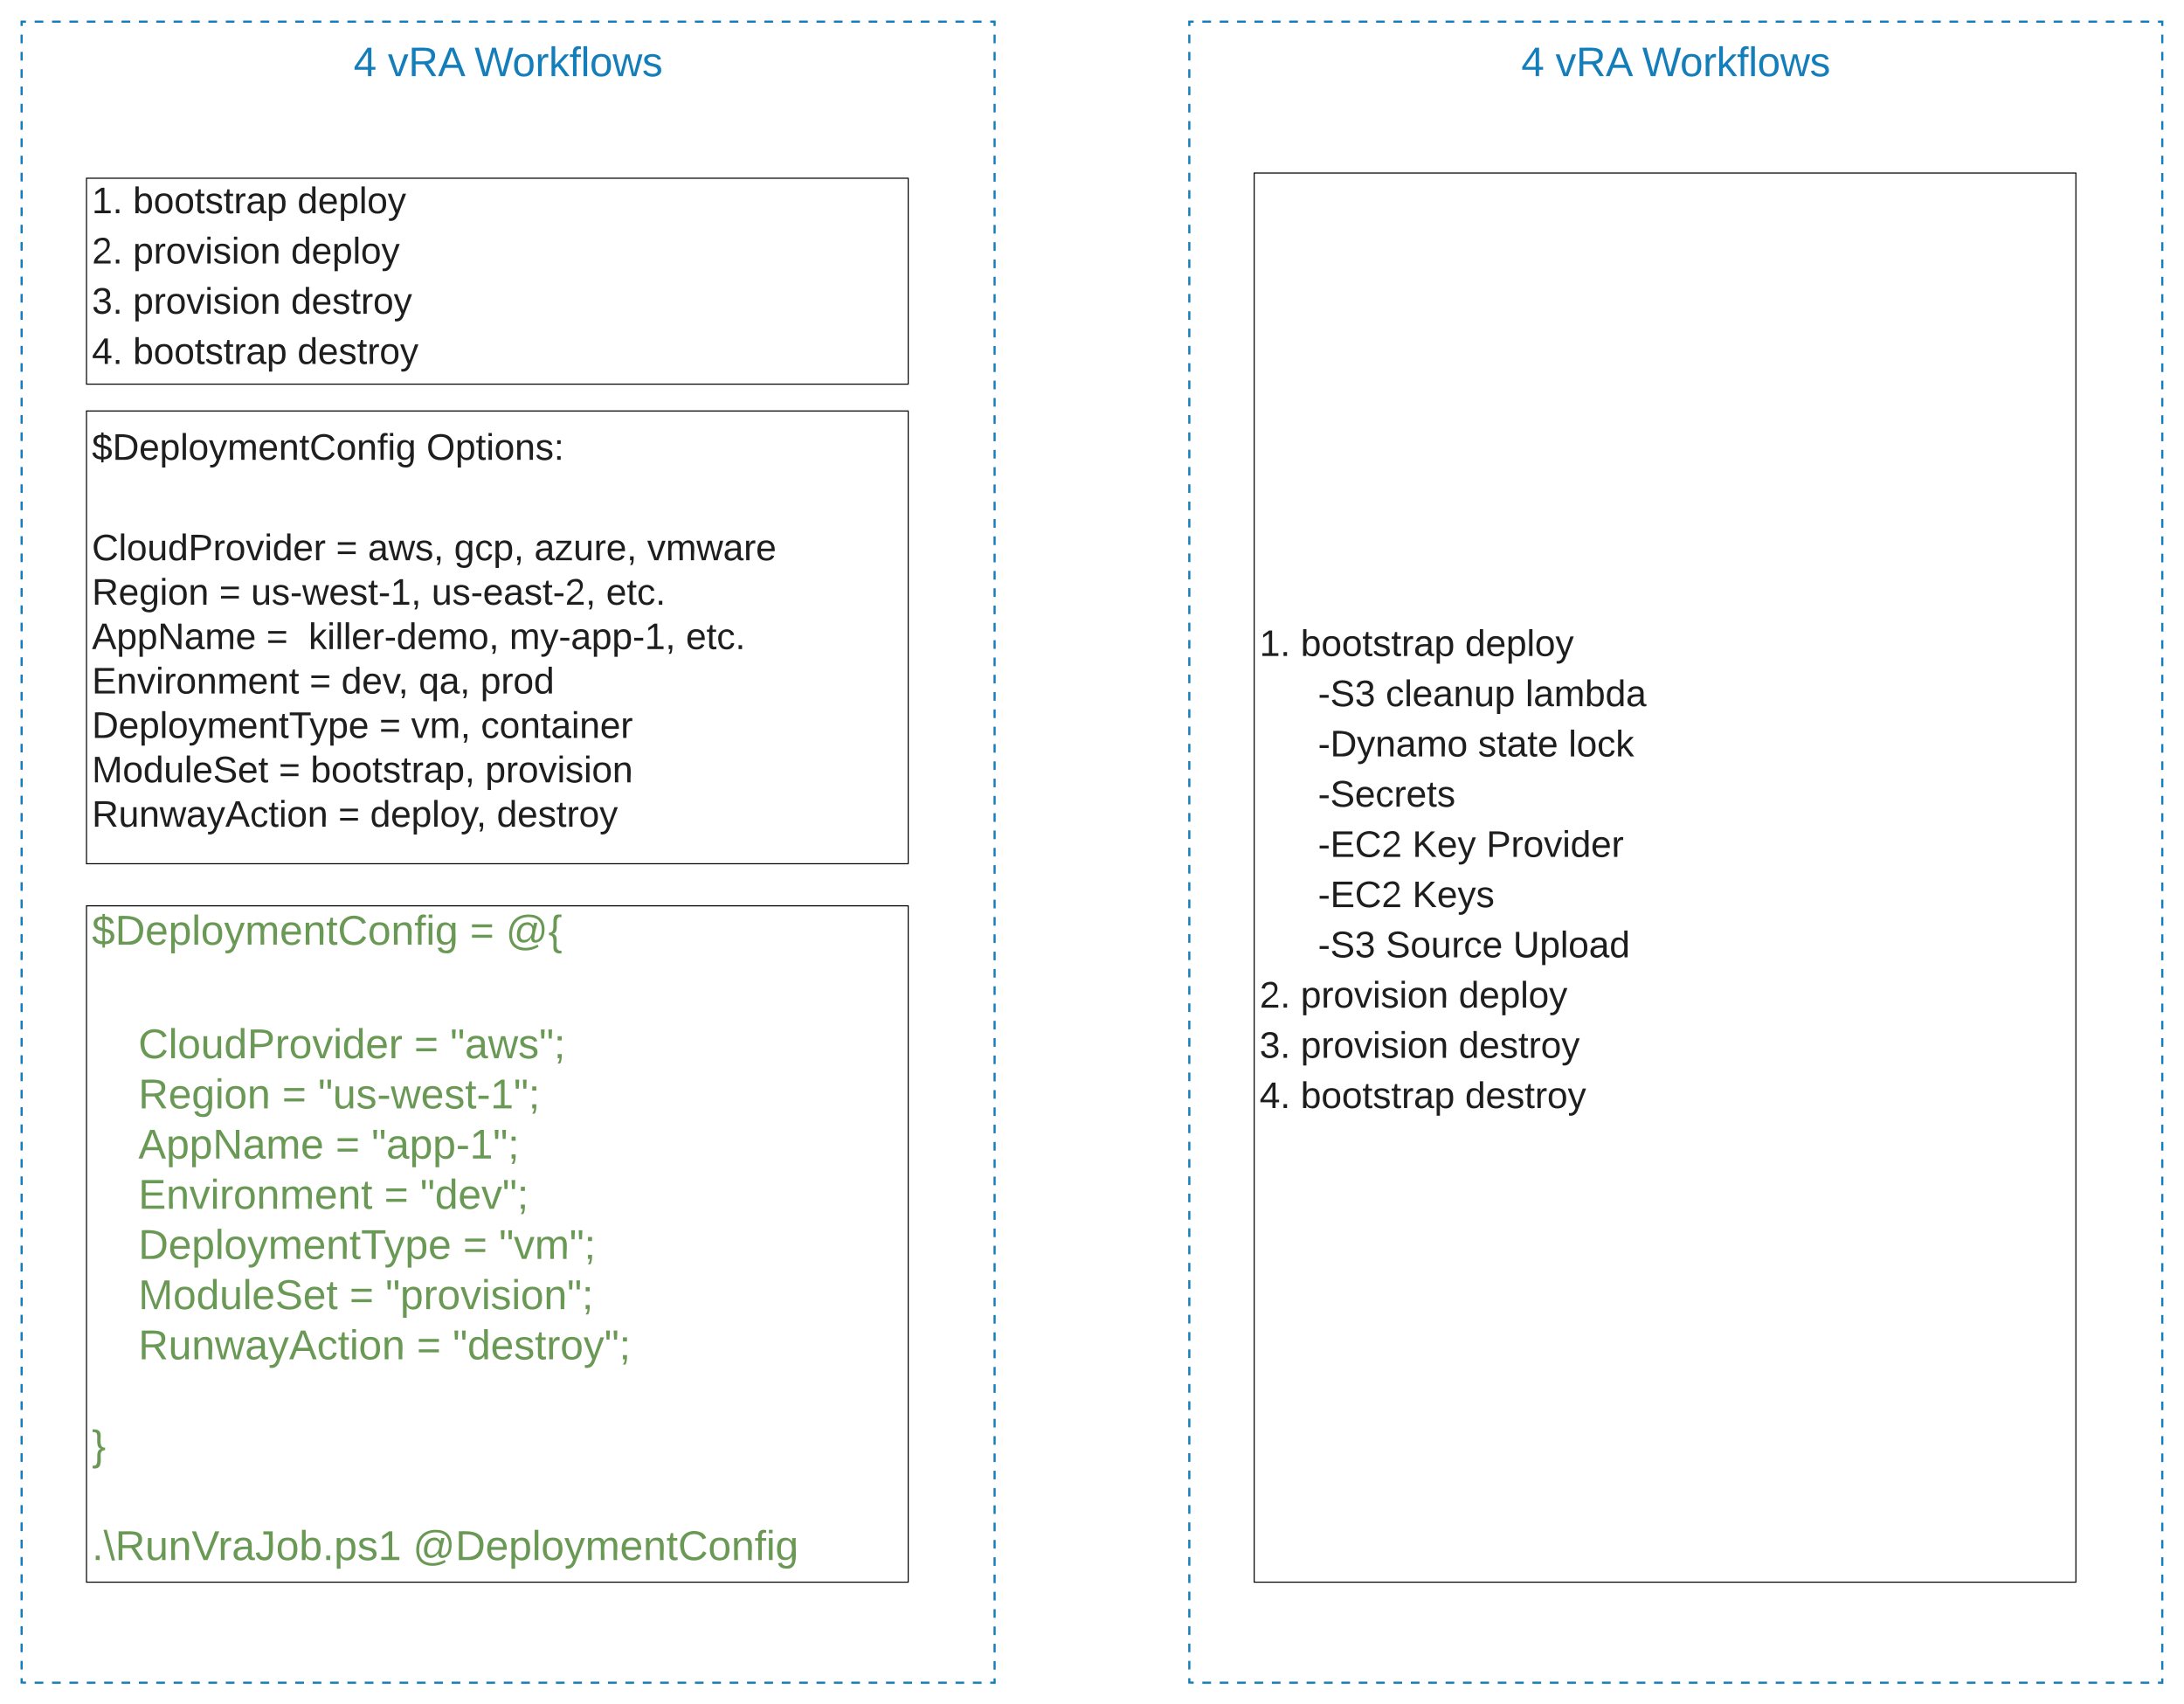 <svg xmlns="http://www.w3.org/2000/svg" xmlns:xlink="http://www.w3.org/1999/xlink" xmlns:lucid="lucid" width="2020" height="1575.71"><g transform="translate(-380 -260)" lucid:page-tab-id="LYj5QYEqFL5E"><path d="M0 0h3671.28v2136.9H0z" fill="#fff"/><path d="M460 1097.58h760v625.36H460z" stroke="#000" fill="#fff"/><use xlink:href="#a" transform="matrix(1,0,0,1,465,1102.584) translate(0 30.933)"/><use xlink:href="#b" transform="matrix(1,0,0,1,465,1102.584) translate(349.611 30.933)"/><use xlink:href="#c" transform="matrix(1,0,0,1,465,1102.584) translate(382.907 30.933)"/><use xlink:href="#d" transform="matrix(1,0,0,1,465,1102.584) translate(0 83.41)"/><use xlink:href="#e" transform="matrix(1,0,0,1,465,1102.584) translate(0 135.886)"/><use xlink:href="#f" transform="matrix(1,0,0,1,465,1102.584) translate(42.963 135.886)"/><use xlink:href="#b" transform="matrix(1,0,0,1,465,1102.584) translate(298.056 135.886)"/><use xlink:href="#g" transform="matrix(1,0,0,1,465,1102.584) translate(331.352 135.886)"/><use xlink:href="#e" transform="matrix(1,0,0,1,465,1102.584) translate(0 182.286)"/><use xlink:href="#h" transform="matrix(1,0,0,1,465,1102.584) translate(42.963 182.286)"/><use xlink:href="#b" transform="matrix(1,0,0,1,465,1102.584) translate(175.933 182.286)"/><use xlink:href="#i" transform="matrix(1,0,0,1,465,1102.584) translate(209.23 182.286)"/><use xlink:href="#e" transform="matrix(1,0,0,1,465,1102.584) translate(0 228.686)"/><use xlink:href="#j" transform="matrix(1,0,0,1,465,1102.584) translate(42.963 228.686)"/><use xlink:href="#b" transform="matrix(1,0,0,1,465,1102.584) translate(225.341 228.686)"/><use xlink:href="#k" transform="matrix(1,0,0,1,465,1102.584) translate(258.637 228.686)"/><use xlink:href="#e" transform="matrix(1,0,0,1,465,1102.584) translate(0 275.086)"/><use xlink:href="#l" transform="matrix(1,0,0,1,465,1102.584) translate(42.963 275.086)"/><use xlink:href="#b" transform="matrix(1,0,0,1,465,1102.584) translate(270.344 275.086)"/><use xlink:href="#m" transform="matrix(1,0,0,1,465,1102.584) translate(303.641 275.086)"/><use xlink:href="#e" transform="matrix(1,0,0,1,465,1102.584) translate(0 321.486)"/><use xlink:href="#n" transform="matrix(1,0,0,1,465,1102.584) translate(42.963 321.486)"/><use xlink:href="#b" transform="matrix(1,0,0,1,465,1102.584) translate(343.274 321.486)"/><use xlink:href="#o" transform="matrix(1,0,0,1,465,1102.584) translate(376.57 321.486)"/><use xlink:href="#e" transform="matrix(1,0,0,1,465,1102.584) translate(0 367.886)"/><use xlink:href="#p" transform="matrix(1,0,0,1,465,1102.584) translate(42.963 367.886)"/><use xlink:href="#b" transform="matrix(1,0,0,1,465,1102.584) translate(238.23 367.886)"/><use xlink:href="#q" transform="matrix(1,0,0,1,465,1102.584) translate(271.526 367.886)"/><use xlink:href="#e" transform="matrix(1,0,0,1,465,1102.584) translate(0 414.286)"/><use xlink:href="#r" transform="matrix(1,0,0,1,465,1102.584) translate(42.963 414.286)"/><use xlink:href="#b" transform="matrix(1,0,0,1,465,1102.584) translate(300.419 414.286)"/><use xlink:href="#s" transform="matrix(1,0,0,1,465,1102.584) translate(333.715 414.286)"/><use xlink:href="#t" transform="matrix(1,0,0,1,465,1102.584) translate(0 460.686)"/><use xlink:href="#u" transform="matrix(1,0,0,1,465,1102.584) translate(0 507.086)"/><use xlink:href="#d" transform="matrix(1,0,0,1,465,1102.584) translate(0 553.486)"/><use xlink:href="#v" transform="matrix(1,0,0,1,465,1102.584) translate(0 599.886)"/><use xlink:href="#w" transform="matrix(1,0,0,1,465,1102.584) translate(296.981 599.886)"/><path d="M460 640h760v418.66H460z" stroke="#000" fill="#fff"/><g><use xlink:href="#x" transform="matrix(1,0,0,1,465,645) translate(0 40.159)"/><use xlink:href="#y" transform="matrix(1,0,0,1,465,645) translate(309.426 40.159)"/><use xlink:href="#z" transform="matrix(1,0,0,1,465,645) translate(0 86.603)"/><use xlink:href="#A" transform="matrix(1,0,0,1,465,645) translate(0 133.048)"/><use xlink:href="#B" transform="matrix(1,0,0,1,465,645) translate(225.772 133.048)"/><use xlink:href="#C" transform="matrix(1,0,0,1,465,645) translate(255.241 133.048)"/><use xlink:href="#D" transform="matrix(1,0,0,1,465,645) translate(334.998 133.048)"/><use xlink:href="#E" transform="matrix(1,0,0,1,465,645) translate(409.146 133.048)"/><use xlink:href="#F" transform="matrix(1,0,0,1,465,645) translate(513.619 133.048)"/><use xlink:href="#G" transform="matrix(1,0,0,1,465,645) translate(0 174.115)"/><use xlink:href="#B" transform="matrix(1,0,0,1,465,645) translate(117.686 174.115)"/><use xlink:href="#H" transform="matrix(1,0,0,1,465,645) translate(147.156 174.115)"/><use xlink:href="#I" transform="matrix(1,0,0,1,465,645) translate(314.179 174.115)"/><use xlink:href="#J" transform="matrix(1,0,0,1,465,645) translate(475.594 174.115)"/><use xlink:href="#K" transform="matrix(1,0,0,1,465,645) translate(0 215.181)"/><use xlink:href="#L" transform="matrix(1,0,0,1,465,645) translate(161.415 215.181)"/><use xlink:href="#M" transform="matrix(1,0,0,1,465,645) translate(200.39 215.181)"/><use xlink:href="#N" transform="matrix(1,0,0,1,465,645) translate(386.141 215.181)"/><use xlink:href="#J" transform="matrix(1,0,0,1,465,645) translate(549.362 215.181)"/><use xlink:href="#O" transform="matrix(1,0,0,1,465,645) translate(0 256.248)"/><use xlink:href="#B" transform="matrix(1,0,0,1,465,645) translate(201.246 256.248)"/><use xlink:href="#P" transform="matrix(1,0,0,1,465,645) translate(230.715 256.248)"/><use xlink:href="#Q" transform="matrix(1,0,0,1,465,645) translate(302.296 256.248)"/><use xlink:href="#R" transform="matrix(1,0,0,1,465,645) translate(359.333 256.248)"/><use xlink:href="#S" transform="matrix(1,0,0,1,465,645) translate(0 297.315)"/><use xlink:href="#B" transform="matrix(1,0,0,1,465,645) translate(265.793 297.315)"/><use xlink:href="#T" transform="matrix(1,0,0,1,465,645) translate(295.262 297.315)"/><use xlink:href="#U" transform="matrix(1,0,0,1,465,645) translate(359.809 297.315)"/><use xlink:href="#V" transform="matrix(1,0,0,1,465,645) translate(0 338.381)"/><use xlink:href="#B" transform="matrix(1,0,0,1,465,645) translate(172.822 338.381)"/><use xlink:href="#W" transform="matrix(1,0,0,1,465,645) translate(202.291 338.381)"/><use xlink:href="#X" transform="matrix(1,0,0,1,465,645) translate(363.801 338.381)"/><use xlink:href="#Y" transform="matrix(1,0,0,1,465,645) translate(0 379.448)"/><use xlink:href="#B" transform="matrix(1,0,0,1,465,645) translate(227.863 379.448)"/><use xlink:href="#Z" transform="matrix(1,0,0,1,465,645) translate(257.332 379.448)"/><use xlink:href="#aa" transform="matrix(1,0,0,1,465,645) translate(374.448 379.448)"/></g><path d="M400 280h900v1535.7H400z" fill="#fff" fill-opacity="0"/><path d="M412.05 280h8.04m8.03 0h8.03m8.04 0h8.03m8.04 0h8.03m8.04 0h8.04m8.03 0h8.05m8.03 0h8.04m8.03 0h8.04m8.03 0h8.03m8.04 0h8.03m8.04 0h8.03m8.04 0h8.04m8.03 0h8.05m8.03 0h8.04m8.03 0h8.04m8.03 0h8.03m8.04 0h8.03m8.04 0h8.03m8.04 0h8.04m8.03 0h8.05m8.03 0h8.04m8.03 0h8.04m8.03 0h8.03m8.04 0h8.03m8.04 0h8.03m8.04 0h8.04m8.03 0h8.05m8.03 0h8.04m8.03 0h8.04m8.03 0h8.03m8.04 0h8.03m8.04 0h8.03m8.04 0h8.04m8.03 0h8.05m8.03 0h8.04m8.03 0h8.04m8.03 0h8.03m8.04 0h8.03m8.04 0h8.03m8.04 0h8.04m8.03 0h8.05m8.03 0h8.04m8.03 0h8.04m8.03 0h8.03m8.04 0h8.03m8.04 0h8.03m8.04 0h8.04m8.03 0h8.05m8.03 0h8.04m8.03 0h8.04m8.03 0h8.03m8.04 0h8.03m8.04 0h8.03m8.04 0h8.04m8.03 0h8.05m8.03 0h4.02v4m0 8v8m0 8v8m0 8v8m0 8v8m0 8v7.98m0 8v8m0 8v8m0 8v8m0 8v8m0 8v8m0 8v8m0 7.98v8m0 8v8m0 8v8m0 8v8m0 8v8m0 8v8m0 8v7.98m0 8v8m0 8v8m0 8v8m0 8v8m0 8v8m0 8v8m0 7.98v8m0 8v8m0 8v8m0 8v8m0 8v8m0 8v8m0 8v7.98m0 8v8m0 8v8m0 8v8m0 8v8m0 8v8m0 8v8m0 7.98v8m0 8v8m0 8v8m0 8v8m0 8v8m0 8v8m0 8v7.98m0 8v8m0 8v8m0 8v8m0 8v8m0 8v8m0 8v8m0 7.98v8m0 8v8m0 8v8m0 8v8m0 8v8m0 8v8m0 8v8m0 7.98v8m0 8v8m0 8v8m0 8v8m0 8v8m0 8v8m0 8v7.98m0 8v8m0 8v8m0 8v8m0 8v8m0 8v8m0 8v8m0 7.98v8m0 8v8m0 8v8m0 8v8m0 8v8m0 8v8m0 8v7.98m0 8v8m0 8v8m0 8v8m0 8v8m0 8v8m0 8v8m0 7.98v8m0 8v8m0 8v8m0 8v8m0 8v8m0 8v8m0 8v7.98m0 8v8m0 8v8m0 8v8m0 8v8m0 8v8m0 8v4h-4.02m-8.03 0h-8.04m-8.03 0h-8.03m-8.04 0h-8.03m-8.04 0h-8.03m-8.04 0h-8.04m-8.03 0h-8.05m-8.03 0h-8.04m-8.03 0h-8.04m-8.03 0h-8.03m-8.04 0h-8.03m-8.04 0h-8.03m-8.04 0h-8.04m-8.03 0h-8.05m-8.03 0h-8.04m-8.03 0h-8.04m-8.03 0h-8.03m-8.04 0h-8.03m-8.04 0h-8.03m-8.04 0h-8.04m-8.03 0h-8.05m-8.03 0h-8.04m-8.03 0h-8.04m-8.03 0h-8.03m-8.04 0h-8.03m-8.04 0h-8.03m-8.04 0h-8.04m-8.03 0h-8.05m-8.03 0h-8.04m-8.03 0h-8.04m-8.03 0h-8.03m-8.04 0h-8.03m-8.04 0h-8.03m-8.04 0h-8.04m-8.03 0h-8.05m-8.03 0h-8.04m-8.03 0h-8.04m-8.03 0h-8.03m-8.04 0h-8.03m-8.04 0h-8.03m-8.04 0h-8.04m-8.03 0h-8.05m-8.03 0h-8.04m-8.03 0h-8.04m-8.03 0h-8.03m-8.04 0h-8.03m-8.04 0h-8.03m-8.04 0h-8.04m-8.03 0h-8.05m-8.03 0h-8.04m-8.03 0h-8.04m-8.03 0h-8.03m-8.04 0h-8.03m-8.04 0h-8.03m-8.04 0h-8.04m-8.03 0h-8.05m-8.03 0H400v-4m0-8v-8m0-8v-8m0-8v-8m0-8v-8m0-8v-8m0-8v-8m0-8v-8m0-8v-8m0-8v-8m0-7.98v-8m0-8v-8m0-8v-8m0-8v-8m0-8v-8m0-8v-8m0-8v-7.98m0-8v-8m0-8v-8m0-8v-8m0-8v-8m0-8v-8m0-8v-8m0-7.98v-8m0-8v-8m0-8v-8m0-8v-8m0-8v-8m0-8v-8m0-8v-7.98m0-8v-8m0-8v-8m0-8v-8m0-8v-8m0-8v-8m0-8v-8m0-7.98v-8m0-8v-8m0-8v-8m0-8v-8m0-8v-8m0-8v-8m0-8v-7.98m0-8v-8m0-8v-8m0-8v-8m0-8v-8m0-8v-8m0-8v-8m0-7.98v-8m0-8v-8m0-8v-8m0-8v-8m0-8v-8m0-8v-8m0-8v-7.98m0-8v-8m0-8v-8m0-8v-8m0-8v-8m0-8v-8m0-8v-8m0-7.98v-8m0-8v-8m0-8v-8m0-8v-8m0-8v-8m0-8v-8m0-8v-7.98m0-8v-8m0-8v-8m0-8v-8m0-8v-8m0-8v-8m0-8v-8m0-7.98v-8m0-8v-8m0-8v-8m0-8v-8m0-8v-8m0-8v-8m0-8v-8m0-7.98v-8m0-8v-8m0-8v-8m0-8v-8m0-8v-8m0-8v-8m0-8V404m0-8v-8m0-8v-8m0-8v-8m0-8v-8m0-8v-8m0-8v-8m0-7.98v-8m0-8v-4h4.02" stroke="#147eba" stroke-width="2" fill="none"/><g><use xlink:href="#ab" transform="matrix(1,0,0,1,400,300) translate(307.078 30.4)"/><use xlink:href="#ac" transform="matrix(1,0,0,1,400,300) translate(338.744 30.4)"/><use xlink:href="#ad" transform="matrix(1,0,0,1,400,300) translate(418.861 30.4)"/></g><path d="M460 424.8h760v190.4H460z" stroke="#000" fill="#fff"/><g><use xlink:href="#ae" transform="matrix(1,0,0,1,465,429.8) translate(0 27.378)"/><use xlink:href="#af" transform="matrix(1,0,0,1,465,429.8) translate(38.025 27.378)"/><use xlink:href="#ag" transform="matrix(1,0,0,1,465,429.8) translate(190.028 27.378)"/><use xlink:href="#ah" transform="matrix(1,0,0,1,465,429.8) translate(0 73.822)"/><use xlink:href="#ai" transform="matrix(1,0,0,1,465,429.8) translate(38.025 73.822)"/><use xlink:href="#ag" transform="matrix(1,0,0,1,465,429.8) translate(184.135 73.822)"/><use xlink:href="#aj" transform="matrix(1,0,0,1,465,429.8) translate(0 120.267)"/><use xlink:href="#ai" transform="matrix(1,0,0,1,465,429.8) translate(38.025 120.267)"/><use xlink:href="#ak" transform="matrix(1,0,0,1,465,429.8) translate(184.135 120.267)"/><use xlink:href="#al" transform="matrix(1,0,0,1,465,429.8) translate(0 166.711)"/><use xlink:href="#af" transform="matrix(1,0,0,1,465,429.8) translate(38.025 166.711)"/><use xlink:href="#aa" transform="matrix(1,0,0,1,465,429.8) translate(190.028 166.711)"/></g><path d="M1480 280h900v1535.7h-900z" fill="#fff" fill-opacity="0"/><path d="M1492.05 280h8.04m8.03 0h8.03m8.04 0h8.03m8.04 0h8.03m8.04 0h8.04m8.03 0h8.05m8.03 0h8.04m8.03 0h8.04m8.03 0h8.03m8.04 0h8.03m8.04 0h8.03m8.04 0h8.04m8.03 0h8.05m8.03 0h8.04m8.03 0h8.04m8.03 0h8.03m8.04 0h8.03m8.04 0h8.03m8.04 0h8.04m8.03 0h8.05m8.03 0h8.04m8.03 0h8.04m8.03 0h8.03m8.04 0h8.03m8.04 0h8.03m8.04 0h8.04m8.03 0h8.05m8.03 0h8.04m8.03 0h8.04m8.03 0h8.03m8.04 0h8.03m8.04 0h8.03m8.04 0h8.04m8.03 0h8.05m8.03 0h8.04m8.03 0h8.04m8.03 0h8.03m8.04 0h8.03m8.04 0h8.03m8.04 0h8.04m8.03 0h8.05m8.03 0h8.04m8.03 0h8.04m8.03 0h8.03m8.04 0h8.03m8.04 0h8.03m8.04 0h8.04m8.03 0h8.05m8.03 0h8.04m8.03 0h8.04m8.03 0h8.03m8.04 0h8.03m8.04 0h8.03m8.04 0h8.04m8.03 0h8.05m8.03 0h4.02v4m0 8v8m0 8v8m0 8v8m0 8v8m0 8v7.98m0 8v8m0 8v8m0 8v8m0 8v8m0 8v8m0 8v8m0 7.98v8m0 8v8m0 8v8m0 8v8m0 8v8m0 8v8m0 8v7.98m0 8v8m0 8v8m0 8v8m0 8v8m0 8v8m0 8v8m0 7.98v8m0 8v8m0 8v8m0 8v8m0 8v8m0 8v8m0 8v7.98m0 8v8m0 8v8m0 8v8m0 8v8m0 8v8m0 8v8m0 7.98v8m0 8v8m0 8v8m0 8v8m0 8v8m0 8v8m0 8v7.98m0 8v8m0 8v8m0 8v8m0 8v8m0 8v8m0 8v8m0 7.98v8m0 8v8m0 8v8m0 8v8m0 8v8m0 8v8m0 8v8m0 7.98v8m0 8v8m0 8v8m0 8v8m0 8v8m0 8v8m0 8v7.98m0 8v8m0 8v8m0 8v8m0 8v8m0 8v8m0 8v8m0 7.98v8m0 8v8m0 8v8m0 8v8m0 8v8m0 8v8m0 8v7.98m0 8v8m0 8v8m0 8v8m0 8v8m0 8v8m0 8v8m0 7.98v8m0 8v8m0 8v8m0 8v8m0 8v8m0 8v8m0 8v7.98m0 8v8m0 8v8m0 8v8m0 8v8m0 8v8m0 8v4h-4.02m-8.03 0h-8.04m-8.03 0h-8.03m-8.04 0h-8.03m-8.04 0h-8.03m-8.04 0h-8.04m-8.03 0h-8.05m-8.03 0h-8.04m-8.03 0h-8.04m-8.03 0h-8.03m-8.04 0h-8.03m-8.04 0h-8.03m-8.04 0h-8.04m-8.03 0h-8.05m-8.03 0h-8.04m-8.03 0h-8.04m-8.03 0h-8.03m-8.04 0h-8.03m-8.04 0h-8.03m-8.04 0h-8.04m-8.03 0h-8.05m-8.03 0h-8.04m-8.03 0h-8.04m-8.03 0h-8.03m-8.04 0h-8.03m-8.04 0h-8.03m-8.04 0h-8.04m-8.03 0h-8.05m-8.03 0h-8.04m-8.03 0h-8.04m-8.03 0h-8.03m-8.04 0h-8.03m-8.04 0h-8.03m-8.04 0h-8.04m-8.03 0h-8.05m-8.03 0h-8.04m-8.03 0h-8.04m-8.03 0h-8.03m-8.04 0h-8.03m-8.04 0h-8.03m-8.04 0h-8.04m-8.03 0h-8.05m-8.03 0h-8.04m-8.03 0h-8.04m-8.03 0h-8.03m-8.04 0h-8.03m-8.04 0h-8.03m-8.04 0h-8.04m-8.03 0h-8.05m-8.03 0h-8.04m-8.03 0h-8.04m-8.03 0h-8.03m-8.04 0h-8.03m-8.04 0h-8.03m-8.04 0h-8.04m-8.03 0h-8.05m-8.03 0H1480v-4m0-8v-8m0-8v-8m0-8v-8m0-8v-8m0-8v-8m0-8v-8m0-8v-8m0-8v-8m0-8v-8m0-7.98v-8m0-8v-8m0-8v-8m0-8v-8m0-8v-8m0-8v-8m0-8v-7.98m0-8v-8m0-8v-8m0-8v-8m0-8v-8m0-8v-8m0-8v-8m0-7.98v-8m0-8v-8m0-8v-8m0-8v-8m0-8v-8m0-8v-8m0-8v-7.98m0-8v-8m0-8v-8m0-8v-8m0-8v-8m0-8v-8m0-8v-8m0-7.98v-8m0-8v-8m0-8v-8m0-8v-8m0-8v-8m0-8v-8m0-8v-7.98m0-8v-8m0-8v-8m0-8v-8m0-8v-8m0-8v-8m0-8v-8m0-7.98v-8m0-8v-8m0-8v-8m0-8v-8m0-8v-8m0-8v-8m0-8v-7.98m0-8v-8m0-8v-8m0-8v-8m0-8v-8m0-8v-8m0-8v-8m0-7.98v-8m0-8v-8m0-8v-8m0-8v-8m0-8v-8m0-8v-8m0-8v-7.98m0-8v-8m0-8v-8m0-8v-8m0-8v-8m0-8v-8m0-8v-8m0-7.98v-8m0-8v-8m0-8v-8m0-8v-8m0-8v-8m0-8v-8m0-8v-8m0-7.98v-8m0-8v-8m0-8v-8m0-8v-8m0-8v-8m0-8v-8m0-8V404m0-8v-8m0-8v-8m0-8v-8m0-8v-8m0-8v-8m0-8v-8m0-7.98v-8m0-8v-4h4.02" stroke="#147eba" stroke-width="2" fill="none"/><g><use xlink:href="#ab" transform="matrix(1,0,0,1,1480,300) translate(307.078 30.4)"/><use xlink:href="#ac" transform="matrix(1,0,0,1,1480,300) translate(338.744 30.4)"/><use xlink:href="#ad" transform="matrix(1,0,0,1,1480,300) translate(418.861 30.4)"/></g><path d="M1540 420h760v1302.94h-760z" stroke="#000" fill="#fff"/><g><use xlink:href="#ae" transform="matrix(1,0,0,1,1545,425) translate(0 441.542)"/><use xlink:href="#af" transform="matrix(1,0,0,1,1545,425) translate(38.025 441.542)"/><use xlink:href="#ag" transform="matrix(1,0,0,1,1545,425) translate(190.028 441.542)"/><use xlink:href="#am" transform="matrix(1,0,0,1,1545,425) translate(54 487.986)"/><use xlink:href="#an" transform="matrix(1,0,0,1,1545,425) translate(116.646 487.986)"/><use xlink:href="#ao" transform="matrix(1,0,0,1,1545,425) translate(245.835 487.986)"/><use xlink:href="#ap" transform="matrix(1,0,0,1,1545,425) translate(54 534.431)"/><use xlink:href="#aq" transform="matrix(1,0,0,1,1545,425) translate(202.011 534.431)"/><use xlink:href="#ar" transform="matrix(1,0,0,1,1545,425) translate(285.665 534.431)"/><use xlink:href="#as" transform="matrix(1,0,0,1,1545,425) translate(54 580.875)"/><use xlink:href="#at" transform="matrix(1,0,0,1,1545,425) translate(54 627.32)"/><use xlink:href="#au" transform="matrix(1,0,0,1,1545,425) translate(141.267 627.32)"/><use xlink:href="#av" transform="matrix(1,0,0,1,1545,425) translate(209.711 627.32)"/><use xlink:href="#at" transform="matrix(1,0,0,1,1545,425) translate(54 673.764)"/><use xlink:href="#aw" transform="matrix(1,0,0,1,1545,425) translate(141.267 673.764)"/><use xlink:href="#am" transform="matrix(1,0,0,1,1545,425) translate(54 720.209)"/><use xlink:href="#ax" transform="matrix(1,0,0,1,1545,425) translate(116.646 720.209)"/><use xlink:href="#ay" transform="matrix(1,0,0,1,1545,425) translate(234.427 720.209)"/><use xlink:href="#ah" transform="matrix(1,0,0,1,1545,425) translate(0 766.653)"/><use xlink:href="#ai" transform="matrix(1,0,0,1,1545,425) translate(38.025 766.653)"/><use xlink:href="#ag" transform="matrix(1,0,0,1,1545,425) translate(184.135 766.653)"/><use xlink:href="#aj" transform="matrix(1,0,0,1,1545,425) translate(0 813.097)"/><use xlink:href="#ai" transform="matrix(1,0,0,1,1545,425) translate(38.025 813.097)"/><use xlink:href="#ak" transform="matrix(1,0,0,1,1545,425) translate(184.135 813.097)"/><use xlink:href="#al" transform="matrix(1,0,0,1,1545,425) translate(0 859.542)"/><use xlink:href="#af" transform="matrix(1,0,0,1,1545,425) translate(38.025 859.542)"/><use xlink:href="#aa" transform="matrix(1,0,0,1,1545,425) translate(190.028 859.542)"/></g><defs><path fill="#6a9955" d="M194-70c0 46-34 64-81 66v29H91V-4C42-5 12-27 4-67l30-6c5 28 25 41 57 43v-87c-38-9-76-20-76-67 1-42 33-58 76-59v-23h22v23c45 0 67 20 76 56l-31 6c-5-23-18-35-45-37v78c41 10 81 20 81 70zm-81 41c51 7 71-66 19-77-6-2-12-4-19-6v83zM91-219c-47-6-63 57-18 69 6 2 12 3 18 5v-74" id="az"/><path fill="#6a9955" d="M30-248c118-7 216 8 213 122C240-48 200 0 122 0H30v-248zM63-27c89 8 146-16 146-99s-60-101-146-95v194" id="aA"/><path fill="#6a9955" d="M100-194c63 0 86 42 84 106H49c0 40 14 67 53 68 26 1 43-12 49-29l28 8c-11 28-37 45-77 45C44 4 14-33 15-96c1-61 26-98 85-98zm52 81c6-60-76-77-97-28-3 7-6 17-6 28h103" id="aB"/><path fill="#6a9955" d="M115-194c55 1 70 41 70 98S169 2 115 4C84 4 66-9 55-30l1 105H24l-1-265h31l2 30c10-21 28-34 59-34zm-8 174c40 0 45-34 45-75s-6-73-45-74c-42 0-51 32-51 76 0 43 10 73 51 73" id="aC"/><path fill="#6a9955" d="M24 0v-261h32V0H24" id="aD"/><path fill="#6a9955" d="M100-194c62-1 85 37 85 99 1 63-27 99-86 99S16-35 15-95c0-66 28-99 85-99zM99-20c44 1 53-31 53-75 0-43-8-75-51-75s-53 32-53 75 10 74 51 75" id="aE"/><path fill="#6a9955" d="M179-190L93 31C79 59 56 82 12 73V49c39 6 53-20 64-50L1-190h34L92-34l54-156h33" id="aF"/><path fill="#6a9955" d="M210-169c-67 3-38 105-44 169h-31v-121c0-29-5-50-35-48C34-165 62-65 56 0H25l-1-190h30c1 10-1 24 2 32 10-44 99-50 107 0 11-21 27-35 58-36 85-2 47 119 55 194h-31v-121c0-29-5-49-35-48" id="aG"/><path fill="#6a9955" d="M117-194c89-4 53 116 60 194h-32v-121c0-31-8-49-39-48C34-167 62-67 57 0H25l-1-190h30c1 10-1 24 2 32 11-22 29-35 61-36" id="aH"/><path fill="#6a9955" d="M59-47c-2 24 18 29 38 22v24C64 9 27 4 27-40v-127H5v-23h24l9-43h21v43h35v23H59v120" id="aI"/><path fill="#6a9955" d="M212-179c-10-28-35-45-73-45-59 0-87 40-87 99 0 60 29 101 89 101 43 0 62-24 78-52l27 14C228-24 195 4 139 4 59 4 22-46 18-125c-6-104 99-153 187-111 19 9 31 26 39 46" id="aJ"/><path fill="#6a9955" d="M101-234c-31-9-42 10-38 44h38v23H63V0H32v-167H5v-23h27c-7-52 17-82 69-68v24" id="aK"/><path fill="#6a9955" d="M24-231v-30h32v30H24zM24 0v-190h32V0H24" id="aL"/><path fill="#6a9955" d="M177-190C167-65 218 103 67 71c-23-6-38-20-44-43l32-5c15 47 100 32 89-28v-30C133-14 115 1 83 1 29 1 15-40 15-95c0-56 16-97 71-98 29-1 48 16 59 35 1-10 0-23 2-32h30zM94-22c36 0 50-32 50-73 0-42-14-75-50-75-39 0-46 34-46 75s6 73 46 73" id="aM"/><g id="a"><use transform="matrix(0.107,0,0,0.107,0,0)" xlink:href="#az"/><use transform="matrix(0.107,0,0,0.107,21.481,0)" xlink:href="#aA"/><use transform="matrix(0.107,0,0,0.107,49.3,0)" xlink:href="#aB"/><use transform="matrix(0.107,0,0,0.107,70.781,0)" xlink:href="#aC"/><use transform="matrix(0.107,0,0,0.107,92.263,0)" xlink:href="#aD"/><use transform="matrix(0.107,0,0,0.107,100.748,0)" xlink:href="#aE"/><use transform="matrix(0.107,0,0,0.107,122.23,0)" xlink:href="#aF"/><use transform="matrix(0.107,0,0,0.107,141.563,0)" xlink:href="#aG"/><use transform="matrix(0.107,0,0,0.107,173.678,0)" xlink:href="#aB"/><use transform="matrix(0.107,0,0,0.107,195.159,0)" xlink:href="#aH"/><use transform="matrix(0.107,0,0,0.107,216.641,0)" xlink:href="#aI"/><use transform="matrix(0.107,0,0,0.107,227.381,0)" xlink:href="#aJ"/><use transform="matrix(0.107,0,0,0.107,255.2,0)" xlink:href="#aE"/><use transform="matrix(0.107,0,0,0.107,276.681,0)" xlink:href="#aH"/><use transform="matrix(0.107,0,0,0.107,298.163,0)" xlink:href="#aK"/><use transform="matrix(0.107,0,0,0.107,308.904,0)" xlink:href="#aL"/><use transform="matrix(0.107,0,0,0.107,317.389,0)" xlink:href="#aM"/></g><path fill="#6a9955" d="M18-150v-26h174v26H18zm0 90v-26h174v26H18" id="aN"/><use transform="matrix(0.107,0,0,0.107,0,0)" xlink:href="#aN" id="b"/><path fill="#6a9955" d="M198-261c85 0 136 45 136 128 0 61-22 111-78 115-29 2-39-18-37-44-12 23-32 44-66 44-41 0-58-28-58-68 0-60 30-105 88-108 29-1 43 15 54 32l7-28h28c-9 45-23 84-27 134-1 11 6 17 14 16 39-4 51-48 51-92 0-69-42-107-112-107-93 0-145 59-145 153C53-15 94 26 168 27c43 0 78-13 106-28l9 19c-30 18-67 32-115 32C79 50 28-1 28-86c0-107 62-175 170-175zM158-41c46 0 70-43 70-90 0-26-17-40-43-40-44 0-59 41-61 85-1 26 9 45 34 45" id="aO"/><path fill="#6a9955" d="M39-94c74 12-11 154 75 146v23c-44 4-70-10-70-52C44-23 55-84 6-82v-22c81 4-7-162 84-157h24v23c-82-15-2 131-75 144" id="aP"/><g id="c"><use transform="matrix(0.107,0,0,0.107,0,0)" xlink:href="#aO"/><use transform="matrix(0.107,0,0,0.107,39.204,0)" xlink:href="#aP"/></g><path fill="#6a9955" d="M84 4C-5 8 30-112 23-190h32v120c0 31 7 50 39 49 72-2 45-101 50-169h31l1 190h-30c-1-10 1-25-2-33-11 22-28 36-60 37" id="aQ"/><path fill="#6a9955" d="M85-194c31 0 48 13 60 33l-1-100h32l1 261h-30c-2-10 0-23-3-31C134-8 116 4 85 4 32 4 16-35 15-94c0-66 23-100 70-100zm9 24c-40 0-46 34-46 75 0 40 6 74 45 74 42 0 51-32 51-76 0-42-9-74-50-73" id="aR"/><path fill="#6a9955" d="M30-248c87 1 191-15 191 75 0 78-77 80-158 76V0H30v-248zm33 125c57 0 124 11 124-50 0-59-68-47-124-48v98" id="aS"/><path fill="#6a9955" d="M114-163C36-179 61-72 57 0H25l-1-190h30c1 12-1 29 2 39 6-27 23-49 58-41v29" id="aT"/><path fill="#6a9955" d="M108 0H70L1-190h34L89-25l56-165h34" id="aU"/><g id="f"><use transform="matrix(0.107,0,0,0.107,0,0)" xlink:href="#aJ"/><use transform="matrix(0.107,0,0,0.107,27.819,0)" xlink:href="#aD"/><use transform="matrix(0.107,0,0,0.107,36.304,0)" xlink:href="#aE"/><use transform="matrix(0.107,0,0,0.107,57.785,0)" xlink:href="#aQ"/><use transform="matrix(0.107,0,0,0.107,79.267,0)" xlink:href="#aR"/><use transform="matrix(0.107,0,0,0.107,100.748,0)" xlink:href="#aS"/><use transform="matrix(0.107,0,0,0.107,126.526,0)" xlink:href="#aT"/><use transform="matrix(0.107,0,0,0.107,139.307,0)" xlink:href="#aE"/><use transform="matrix(0.107,0,0,0.107,160.789,0)" xlink:href="#aU"/><use transform="matrix(0.107,0,0,0.107,180.122,0)" xlink:href="#aL"/><use transform="matrix(0.107,0,0,0.107,188.607,0)" xlink:href="#aR"/><use transform="matrix(0.107,0,0,0.107,210.089,0)" xlink:href="#aB"/><use transform="matrix(0.107,0,0,0.107,231.57,0)" xlink:href="#aT"/></g><path fill="#6a9955" d="M109-170H84l-4-78h32zm-65 0H19l-4-78h33" id="aV"/><path fill="#6a9955" d="M141-36C126-15 110 5 73 4 37 3 15-17 15-53c-1-64 63-63 125-63 3-35-9-54-41-54-24 1-41 7-42 31l-33-3c5-37 33-52 76-52 45 0 72 20 72 64v82c-1 20 7 32 28 27v20c-31 9-61-2-59-35zM48-53c0 20 12 33 32 33 41-3 63-29 60-74-43 2-92-5-92 41" id="aW"/><path fill="#6a9955" d="M206 0h-36l-40-164L89 0H53L-1-190h32L70-26l43-164h34l41 164 42-164h31" id="aX"/><path fill="#6a9955" d="M135-143c-3-34-86-38-87 0 15 53 115 12 119 90S17 21 10-45l28-5c4 36 97 45 98 0-10-56-113-15-118-90-4-57 82-63 122-42 12 7 21 19 24 35" id="aY"/><path fill="#6a9955" d="M68-36c1 33-1 63-14 82H32c9-13 17-26 17-46H33v-36h35zM33-154v-36h35v36H33" id="aZ"/><g id="g"><use transform="matrix(0.107,0,0,0.107,0,0)" xlink:href="#aV"/><use transform="matrix(0.107,0,0,0.107,13.641,0)" xlink:href="#aW"/><use transform="matrix(0.107,0,0,0.107,35.122,0)" xlink:href="#aX"/><use transform="matrix(0.107,0,0,0.107,62.941,0)" xlink:href="#aY"/><use transform="matrix(0.107,0,0,0.107,82.274,0)" xlink:href="#aV"/><use transform="matrix(0.107,0,0,0.107,95.915,0)" xlink:href="#aZ"/></g><path fill="#6a9955" d="M233-177c-1 41-23 64-60 70L243 0h-38l-65-103H63V0H30v-248c88 3 205-21 203 71zM63-129c60-2 137 13 137-47 0-61-80-42-137-45v92" id="ba"/><g id="h"><use transform="matrix(0.107,0,0,0.107,0,0)" xlink:href="#ba"/><use transform="matrix(0.107,0,0,0.107,27.819,0)" xlink:href="#aB"/><use transform="matrix(0.107,0,0,0.107,49.3,0)" xlink:href="#aM"/><use transform="matrix(0.107,0,0,0.107,70.781,0)" xlink:href="#aL"/><use transform="matrix(0.107,0,0,0.107,79.267,0)" xlink:href="#aE"/><use transform="matrix(0.107,0,0,0.107,100.748,0)" xlink:href="#aH"/></g><path fill="#6a9955" d="M16-82v-28h88v28H16" id="bb"/><path fill="#6a9955" d="M27 0v-27h64v-190l-56 39v-29l58-41h29v221h61V0H27" id="bc"/><g id="i"><use transform="matrix(0.107,0,0,0.107,0,0)" xlink:href="#aV"/><use transform="matrix(0.107,0,0,0.107,13.641,0)" xlink:href="#aQ"/><use transform="matrix(0.107,0,0,0.107,35.122,0)" xlink:href="#aY"/><use transform="matrix(0.107,0,0,0.107,54.456,0)" xlink:href="#bb"/><use transform="matrix(0.107,0,0,0.107,67.237,0)" xlink:href="#aX"/><use transform="matrix(0.107,0,0,0.107,95.056,0)" xlink:href="#aB"/><use transform="matrix(0.107,0,0,0.107,116.537,0)" xlink:href="#aY"/><use transform="matrix(0.107,0,0,0.107,135.87,0)" xlink:href="#aI"/><use transform="matrix(0.107,0,0,0.107,146.611,0)" xlink:href="#bb"/><use transform="matrix(0.107,0,0,0.107,159.393,0)" xlink:href="#bc"/><use transform="matrix(0.107,0,0,0.107,180.874,0)" xlink:href="#aV"/><use transform="matrix(0.107,0,0,0.107,194.515,0)" xlink:href="#aZ"/></g><path fill="#6a9955" d="M205 0l-28-72H64L36 0H1l101-248h38L239 0h-34zm-38-99l-47-123c-12 45-31 82-46 123h93" id="bd"/><path fill="#6a9955" d="M190 0L58-211 59 0H30v-248h39L202-35l-2-213h31V0h-41" id="be"/><g id="j"><use transform="matrix(0.107,0,0,0.107,0,0)" xlink:href="#bd"/><use transform="matrix(0.107,0,0,0.107,25.778,0)" xlink:href="#aC"/><use transform="matrix(0.107,0,0,0.107,47.259,0)" xlink:href="#aC"/><use transform="matrix(0.107,0,0,0.107,68.741,0)" xlink:href="#be"/><use transform="matrix(0.107,0,0,0.107,96.559,0)" xlink:href="#aW"/><use transform="matrix(0.107,0,0,0.107,118.041,0)" xlink:href="#aG"/><use transform="matrix(0.107,0,0,0.107,150.156,0)" xlink:href="#aB"/></g><g id="k"><use transform="matrix(0.107,0,0,0.107,0,0)" xlink:href="#aV"/><use transform="matrix(0.107,0,0,0.107,13.641,0)" xlink:href="#aW"/><use transform="matrix(0.107,0,0,0.107,35.122,0)" xlink:href="#aC"/><use transform="matrix(0.107,0,0,0.107,56.604,0)" xlink:href="#aC"/><use transform="matrix(0.107,0,0,0.107,78.085,0)" xlink:href="#bb"/><use transform="matrix(0.107,0,0,0.107,90.867,0)" xlink:href="#bc"/><use transform="matrix(0.107,0,0,0.107,112.348,0)" xlink:href="#aV"/><use transform="matrix(0.107,0,0,0.107,125.989,0)" xlink:href="#aZ"/></g><path fill="#6a9955" d="M30 0v-248h187v28H63v79h144v27H63v87h162V0H30" id="bf"/><g id="l"><use transform="matrix(0.107,0,0,0.107,0,0)" xlink:href="#bf"/><use transform="matrix(0.107,0,0,0.107,25.778,0)" xlink:href="#aH"/><use transform="matrix(0.107,0,0,0.107,47.259,0)" xlink:href="#aU"/><use transform="matrix(0.107,0,0,0.107,66.593,0)" xlink:href="#aL"/><use transform="matrix(0.107,0,0,0.107,75.078,0)" xlink:href="#aT"/><use transform="matrix(0.107,0,0,0.107,87.859,0)" xlink:href="#aE"/><use transform="matrix(0.107,0,0,0.107,109.341,0)" xlink:href="#aH"/><use transform="matrix(0.107,0,0,0.107,130.822,0)" xlink:href="#aG"/><use transform="matrix(0.107,0,0,0.107,162.937,0)" xlink:href="#aB"/><use transform="matrix(0.107,0,0,0.107,184.419,0)" xlink:href="#aH"/><use transform="matrix(0.107,0,0,0.107,205.9,0)" xlink:href="#aI"/></g><g id="m"><use transform="matrix(0.107,0,0,0.107,0,0)" xlink:href="#aV"/><use transform="matrix(0.107,0,0,0.107,13.641,0)" xlink:href="#aR"/><use transform="matrix(0.107,0,0,0.107,35.122,0)" xlink:href="#aB"/><use transform="matrix(0.107,0,0,0.107,56.604,0)" xlink:href="#aU"/><use transform="matrix(0.107,0,0,0.107,75.937,0)" xlink:href="#aV"/><use transform="matrix(0.107,0,0,0.107,89.578,0)" xlink:href="#aZ"/></g><path fill="#6a9955" d="M127-220V0H93v-220H8v-28h204v28h-85" id="bg"/><g id="n"><use transform="matrix(0.107,0,0,0.107,0,0)" xlink:href="#aA"/><use transform="matrix(0.107,0,0,0.107,27.819,0)" xlink:href="#aB"/><use transform="matrix(0.107,0,0,0.107,49.3,0)" xlink:href="#aC"/><use transform="matrix(0.107,0,0,0.107,70.781,0)" xlink:href="#aD"/><use transform="matrix(0.107,0,0,0.107,79.267,0)" xlink:href="#aE"/><use transform="matrix(0.107,0,0,0.107,100.748,0)" xlink:href="#aF"/><use transform="matrix(0.107,0,0,0.107,120.081,0)" xlink:href="#aG"/><use transform="matrix(0.107,0,0,0.107,152.196,0)" xlink:href="#aB"/><use transform="matrix(0.107,0,0,0.107,173.678,0)" xlink:href="#aH"/><use transform="matrix(0.107,0,0,0.107,195.159,0)" xlink:href="#aI"/><use transform="matrix(0.107,0,0,0.107,205.9,0)" xlink:href="#bg"/><use transform="matrix(0.107,0,0,0.107,227.274,0)" xlink:href="#aF"/><use transform="matrix(0.107,0,0,0.107,246.607,0)" xlink:href="#aC"/><use transform="matrix(0.107,0,0,0.107,268.089,0)" xlink:href="#aB"/></g><g id="o"><use transform="matrix(0.107,0,0,0.107,0,0)" xlink:href="#aV"/><use transform="matrix(0.107,0,0,0.107,13.641,0)" xlink:href="#aU"/><use transform="matrix(0.107,0,0,0.107,32.974,0)" xlink:href="#aG"/><use transform="matrix(0.107,0,0,0.107,65.089,0)" xlink:href="#aV"/><use transform="matrix(0.107,0,0,0.107,78.73,0)" xlink:href="#aZ"/></g><path fill="#6a9955" d="M240 0l2-218c-23 76-54 145-80 218h-23L58-218 59 0H30v-248h44l77 211c21-75 51-140 76-211h43V0h-30" id="bh"/><path fill="#6a9955" d="M185-189c-5-48-123-54-124 2 14 75 158 14 163 119 3 78-121 87-175 55-17-10-28-26-33-46l33-7c5 56 141 63 141-1 0-78-155-14-162-118-5-82 145-84 179-34 5 7 8 16 11 25" id="bi"/><g id="p"><use transform="matrix(0.107,0,0,0.107,0,0)" xlink:href="#bh"/><use transform="matrix(0.107,0,0,0.107,32.115,0)" xlink:href="#aE"/><use transform="matrix(0.107,0,0,0.107,53.596,0)" xlink:href="#aR"/><use transform="matrix(0.107,0,0,0.107,75.078,0)" xlink:href="#aQ"/><use transform="matrix(0.107,0,0,0.107,96.559,0)" xlink:href="#aD"/><use transform="matrix(0.107,0,0,0.107,105.044,0)" xlink:href="#aB"/><use transform="matrix(0.107,0,0,0.107,126.526,0)" xlink:href="#bi"/><use transform="matrix(0.107,0,0,0.107,152.304,0)" xlink:href="#aB"/><use transform="matrix(0.107,0,0,0.107,173.785,0)" xlink:href="#aI"/></g><g id="q"><use transform="matrix(0.107,0,0,0.107,0,0)" xlink:href="#aV"/><use transform="matrix(0.107,0,0,0.107,13.641,0)" xlink:href="#aC"/><use transform="matrix(0.107,0,0,0.107,35.122,0)" xlink:href="#aT"/><use transform="matrix(0.107,0,0,0.107,47.904,0)" xlink:href="#aE"/><use transform="matrix(0.107,0,0,0.107,69.385,0)" xlink:href="#aU"/><use transform="matrix(0.107,0,0,0.107,88.719,0)" xlink:href="#aL"/><use transform="matrix(0.107,0,0,0.107,97.204,0)" xlink:href="#aY"/><use transform="matrix(0.107,0,0,0.107,116.537,0)" xlink:href="#aL"/><use transform="matrix(0.107,0,0,0.107,125.022,0)" xlink:href="#aE"/><use transform="matrix(0.107,0,0,0.107,146.504,0)" xlink:href="#aH"/><use transform="matrix(0.107,0,0,0.107,167.985,0)" xlink:href="#aV"/><use transform="matrix(0.107,0,0,0.107,181.626,0)" xlink:href="#aZ"/></g><path fill="#6a9955" d="M96-169c-40 0-48 33-48 73s9 75 48 75c24 0 41-14 43-38l32 2c-6 37-31 61-74 61-59 0-76-41-82-99-10-93 101-131 147-64 4 7 5 14 7 22l-32 3c-4-21-16-35-41-35" id="bj"/><g id="r"><use transform="matrix(0.107,0,0,0.107,0,0)" xlink:href="#ba"/><use transform="matrix(0.107,0,0,0.107,27.819,0)" xlink:href="#aQ"/><use transform="matrix(0.107,0,0,0.107,49.3,0)" xlink:href="#aH"/><use transform="matrix(0.107,0,0,0.107,70.781,0)" xlink:href="#aX"/><use transform="matrix(0.107,0,0,0.107,98.6,0)" xlink:href="#aW"/><use transform="matrix(0.107,0,0,0.107,120.081,0)" xlink:href="#aF"/><use transform="matrix(0.107,0,0,0.107,139.415,0)" xlink:href="#bd"/><use transform="matrix(0.107,0,0,0.107,165.193,0)" xlink:href="#bj"/><use transform="matrix(0.107,0,0,0.107,184.526,0)" xlink:href="#aI"/><use transform="matrix(0.107,0,0,0.107,195.267,0)" xlink:href="#aL"/><use transform="matrix(0.107,0,0,0.107,203.752,0)" xlink:href="#aE"/><use transform="matrix(0.107,0,0,0.107,225.233,0)" xlink:href="#aH"/></g><g id="s"><use transform="matrix(0.107,0,0,0.107,0,0)" xlink:href="#aV"/><use transform="matrix(0.107,0,0,0.107,13.641,0)" xlink:href="#aR"/><use transform="matrix(0.107,0,0,0.107,35.122,0)" xlink:href="#aB"/><use transform="matrix(0.107,0,0,0.107,56.604,0)" xlink:href="#aY"/><use transform="matrix(0.107,0,0,0.107,75.937,0)" xlink:href="#aI"/><use transform="matrix(0.107,0,0,0.107,86.678,0)" xlink:href="#aT"/><use transform="matrix(0.107,0,0,0.107,99.459,0)" xlink:href="#aE"/><use transform="matrix(0.107,0,0,0.107,120.941,0)" xlink:href="#aF"/><use transform="matrix(0.107,0,0,0.107,140.274,0)" xlink:href="#aV"/><use transform="matrix(0.107,0,0,0.107,153.915,0)" xlink:href="#aZ"/></g><path fill="#6a9955" d="M76-40C78 24 84 88 6 75V52C86 64 9-79 80-94c-40-6-34-59-34-106 1-29-11-41-40-38v-23c44-4 70 10 70 52 0 47-12 108 38 105v22c-26 1-39 14-38 42" id="bk"/><use transform="matrix(0.107,0,0,0.107,0,0)" xlink:href="#bk" id="u"/><path fill="#6a9955" d="M33 0v-38h34V0H33" id="bl"/><path fill="#6a9955" d="M72 4L0-261h28L100 4H72" id="bm"/><path fill="#6a9955" d="M137 0h-34L2-248h35l83 218 83-218h36" id="bn"/><path fill="#6a9955" d="M153-248C145-148 188 4 80 4 36 3 13-21 6-62l32-5c4 25 16 42 43 43 27 0 39-20 39-49v-147H72v-28h81" id="bo"/><path fill="#6a9955" d="M115-194c53 0 69 39 70 98 0 66-23 100-70 100C84 3 66-7 56-30L54 0H23l1-261h32v101c10-23 28-34 59-34zm-8 174c40 0 45-34 45-75 0-40-5-75-45-74-42 0-51 32-51 76 0 43 10 73 51 73" id="bp"/><g id="v"><use transform="matrix(0.107,0,0,0.107,0,0)" xlink:href="#bl"/><use transform="matrix(0.107,0,0,0.107,10.741,0)" xlink:href="#bm"/><use transform="matrix(0.107,0,0,0.107,21.481,0)" xlink:href="#ba"/><use transform="matrix(0.107,0,0,0.107,49.3,0)" xlink:href="#aQ"/><use transform="matrix(0.107,0,0,0.107,70.781,0)" xlink:href="#aH"/><use transform="matrix(0.107,0,0,0.107,92.263,0)" xlink:href="#bn"/><use transform="matrix(0.107,0,0,0.107,116.644,0)" xlink:href="#aT"/><use transform="matrix(0.107,0,0,0.107,129.426,0)" xlink:href="#aW"/><use transform="matrix(0.107,0,0,0.107,150.907,0)" xlink:href="#bo"/><use transform="matrix(0.107,0,0,0.107,170.241,0)" xlink:href="#aE"/><use transform="matrix(0.107,0,0,0.107,191.722,0)" xlink:href="#bp"/><use transform="matrix(0.107,0,0,0.107,213.204,0)" xlink:href="#bl"/><use transform="matrix(0.107,0,0,0.107,223.944,0)" xlink:href="#aC"/><use transform="matrix(0.107,0,0,0.107,245.426,0)" xlink:href="#aY"/><use transform="matrix(0.107,0,0,0.107,264.759,0)" xlink:href="#bc"/></g><g id="w"><use transform="matrix(0.107,0,0,0.107,0,0)" xlink:href="#aO"/><use transform="matrix(0.107,0,0,0.107,39.204,0)" xlink:href="#aA"/><use transform="matrix(0.107,0,0,0.107,67.022,0)" xlink:href="#aB"/><use transform="matrix(0.107,0,0,0.107,88.504,0)" xlink:href="#aC"/><use transform="matrix(0.107,0,0,0.107,109.985,0)" xlink:href="#aD"/><use transform="matrix(0.107,0,0,0.107,118.47,0)" xlink:href="#aE"/><use transform="matrix(0.107,0,0,0.107,139.952,0)" xlink:href="#aF"/><use transform="matrix(0.107,0,0,0.107,159.285,0)" xlink:href="#aG"/><use transform="matrix(0.107,0,0,0.107,191.4,0)" xlink:href="#aB"/><use transform="matrix(0.107,0,0,0.107,212.881,0)" xlink:href="#aH"/><use transform="matrix(0.107,0,0,0.107,234.363,0)" xlink:href="#aI"/><use transform="matrix(0.107,0,0,0.107,245.104,0)" xlink:href="#aJ"/><use transform="matrix(0.107,0,0,0.107,272.922,0)" xlink:href="#aE"/><use transform="matrix(0.107,0,0,0.107,294.404,0)" xlink:href="#aH"/><use transform="matrix(0.107,0,0,0.107,315.885,0)" xlink:href="#aK"/><use transform="matrix(0.107,0,0,0.107,326.626,0)" xlink:href="#aL"/><use transform="matrix(0.107,0,0,0.107,335.111,0)" xlink:href="#aM"/></g><path fill="#1e1e1e" d="M194-70c0 46-34 64-81 66v29H91V-4C42-5 12-27 4-67l30-6c5 28 25 41 57 43v-87c-38-9-76-20-76-67 1-42 33-58 76-59v-23h22v23c45 0 67 20 76 56l-31 6c-5-23-18-35-45-37v78c41 10 81 20 81 70zm-81 41c51 7 71-66 19-77-6-2-12-4-19-6v83zM91-219c-47-6-63 57-18 69 6 2 12 3 18 5v-74" id="bq"/><path fill="#1e1e1e" d="M30-248c118-7 216 8 213 122C240-48 200 0 122 0H30v-248zM63-27c89 8 146-16 146-99s-60-101-146-95v194" id="br"/><path fill="#1e1e1e" d="M100-194c63 0 86 42 84 106H49c0 40 14 67 53 68 26 1 43-12 49-29l28 8c-11 28-37 45-77 45C44 4 14-33 15-96c1-61 26-98 85-98zm52 81c6-60-76-77-97-28-3 7-6 17-6 28h103" id="bs"/><path fill="#1e1e1e" d="M115-194c55 1 70 41 70 98S169 2 115 4C84 4 66-9 55-30l1 105H24l-1-265h31l2 30c10-21 28-34 59-34zm-8 174c40 0 45-34 45-75s-6-73-45-74c-42 0-51 32-51 76 0 43 10 73 51 73" id="bt"/><path fill="#1e1e1e" d="M24 0v-261h32V0H24" id="bu"/><path fill="#1e1e1e" d="M100-194c62-1 85 37 85 99 1 63-27 99-86 99S16-35 15-95c0-66 28-99 85-99zM99-20c44 1 53-31 53-75 0-43-8-75-51-75s-53 32-53 75 10 74 51 75" id="bv"/><path fill="#1e1e1e" d="M179-190L93 31C79 59 56 82 12 73V49c39 6 53-20 64-50L1-190h34L92-34l54-156h33" id="bw"/><path fill="#1e1e1e" d="M210-169c-67 3-38 105-44 169h-31v-121c0-29-5-50-35-48C34-165 62-65 56 0H25l-1-190h30c1 10-1 24 2 32 10-44 99-50 107 0 11-21 27-35 58-36 85-2 47 119 55 194h-31v-121c0-29-5-49-35-48" id="bx"/><path fill="#1e1e1e" d="M117-194c89-4 53 116 60 194h-32v-121c0-31-8-49-39-48C34-167 62-67 57 0H25l-1-190h30c1 10-1 24 2 32 11-22 29-35 61-36" id="by"/><path fill="#1e1e1e" d="M59-47c-2 24 18 29 38 22v24C64 9 27 4 27-40v-127H5v-23h24l9-43h21v43h35v23H59v120" id="bz"/><path fill="#1e1e1e" d="M212-179c-10-28-35-45-73-45-59 0-87 40-87 99 0 60 29 101 89 101 43 0 62-24 78-52l27 14C228-24 195 4 139 4 59 4 22-46 18-125c-6-104 99-153 187-111 19 9 31 26 39 46" id="bA"/><path fill="#1e1e1e" d="M101-234c-31-9-42 10-38 44h38v23H63V0H32v-167H5v-23h27c-7-52 17-82 69-68v24" id="bB"/><path fill="#1e1e1e" d="M24-231v-30h32v30H24zM24 0v-190h32V0H24" id="bC"/><path fill="#1e1e1e" d="M177-190C167-65 218 103 67 71c-23-6-38-20-44-43l32-5c15 47 100 32 89-28v-30C133-14 115 1 83 1 29 1 15-40 15-95c0-56 16-97 71-98 29-1 48 16 59 35 1-10 0-23 2-32h30zM94-22c36 0 50-32 50-73 0-42-14-75-50-75-39 0-46 34-46 75s6 73 46 73" id="bD"/><g id="x"><use transform="matrix(0.095,0,0,0.095,0,0)" xlink:href="#bq"/><use transform="matrix(0.095,0,0,0.095,19.012,0)" xlink:href="#br"/><use transform="matrix(0.095,0,0,0.095,43.633,0)" xlink:href="#bs"/><use transform="matrix(0.095,0,0,0.095,62.646,0)" xlink:href="#bt"/><use transform="matrix(0.095,0,0,0.095,81.658,0)" xlink:href="#bu"/><use transform="matrix(0.095,0,0,0.095,89.168,0)" xlink:href="#bv"/><use transform="matrix(0.095,0,0,0.095,108.18,0)" xlink:href="#bw"/><use transform="matrix(0.095,0,0,0.095,125.291,0)" xlink:href="#bx"/><use transform="matrix(0.095,0,0,0.095,153.715,0)" xlink:href="#bs"/><use transform="matrix(0.095,0,0,0.095,172.727,0)" xlink:href="#by"/><use transform="matrix(0.095,0,0,0.095,191.74,0)" xlink:href="#bz"/><use transform="matrix(0.095,0,0,0.095,201.246,0)" xlink:href="#bA"/><use transform="matrix(0.095,0,0,0.095,225.867,0)" xlink:href="#bv"/><use transform="matrix(0.095,0,0,0.095,244.879,0)" xlink:href="#by"/><use transform="matrix(0.095,0,0,0.095,263.891,0)" xlink:href="#bB"/><use transform="matrix(0.095,0,0,0.095,273.398,0)" xlink:href="#bC"/><use transform="matrix(0.095,0,0,0.095,280.907,0)" xlink:href="#bD"/></g><path fill="#1e1e1e" d="M140-251c81 0 123 46 123 126C263-46 219 4 140 4 59 4 17-45 17-125s42-126 123-126zm0 227c63 0 89-41 89-101s-29-99-89-99c-61 0-89 39-89 99S79-25 140-24" id="bE"/><path fill="#1e1e1e" d="M135-143c-3-34-86-38-87 0 15 53 115 12 119 90S17 21 10-45l28-5c4 36 97 45 98 0-10-56-113-15-118-90-4-57 82-63 122-42 12 7 21 19 24 35" id="bF"/><path fill="#1e1e1e" d="M33-154v-36h34v36H33zM33 0v-36h34V0H33" id="bG"/><g id="y"><use transform="matrix(0.095,0,0,0.095,0,0)" xlink:href="#bE"/><use transform="matrix(0.095,0,0,0.095,26.617,0)" xlink:href="#bt"/><use transform="matrix(0.095,0,0,0.095,45.63,0)" xlink:href="#bz"/><use transform="matrix(0.095,0,0,0.095,55.136,0)" xlink:href="#bC"/><use transform="matrix(0.095,0,0,0.095,62.646,0)" xlink:href="#bv"/><use transform="matrix(0.095,0,0,0.095,81.658,0)" xlink:href="#by"/><use transform="matrix(0.095,0,0,0.095,100.67,0)" xlink:href="#bF"/><use transform="matrix(0.095,0,0,0.095,117.781,0)" xlink:href="#bG"/></g><path fill="#1e1e1e" d="M84 4C-5 8 30-112 23-190h32v120c0 31 7 50 39 49 72-2 45-101 50-169h31l1 190h-30c-1-10 1-25-2-33-11 22-28 36-60 37" id="bH"/><path fill="#1e1e1e" d="M85-194c31 0 48 13 60 33l-1-100h32l1 261h-30c-2-10 0-23-3-31C134-8 116 4 85 4 32 4 16-35 15-94c0-66 23-100 70-100zm9 24c-40 0-46 34-46 75 0 40 6 74 45 74 42 0 51-32 51-76 0-42-9-74-50-73" id="bI"/><path fill="#1e1e1e" d="M30-248c87 1 191-15 191 75 0 78-77 80-158 76V0H30v-248zm33 125c57 0 124 11 124-50 0-59-68-47-124-48v98" id="bJ"/><path fill="#1e1e1e" d="M114-163C36-179 61-72 57 0H25l-1-190h30c1 12-1 29 2 39 6-27 23-49 58-41v29" id="bK"/><path fill="#1e1e1e" d="M108 0H70L1-190h34L89-25l56-165h34" id="bL"/><g id="A"><use transform="matrix(0.095,0,0,0.095,0,0)" xlink:href="#bA"/><use transform="matrix(0.095,0,0,0.095,24.621,0)" xlink:href="#bu"/><use transform="matrix(0.095,0,0,0.095,32.131,0)" xlink:href="#bv"/><use transform="matrix(0.095,0,0,0.095,51.143,0)" xlink:href="#bH"/><use transform="matrix(0.095,0,0,0.095,70.156,0)" xlink:href="#bI"/><use transform="matrix(0.095,0,0,0.095,89.168,0)" xlink:href="#bJ"/><use transform="matrix(0.095,0,0,0.095,111.983,0)" xlink:href="#bK"/><use transform="matrix(0.095,0,0,0.095,123.295,0)" xlink:href="#bv"/><use transform="matrix(0.095,0,0,0.095,142.307,0)" xlink:href="#bL"/><use transform="matrix(0.095,0,0,0.095,159.419,0)" xlink:href="#bC"/><use transform="matrix(0.095,0,0,0.095,166.928,0)" xlink:href="#bI"/><use transform="matrix(0.095,0,0,0.095,185.941,0)" xlink:href="#bs"/><use transform="matrix(0.095,0,0,0.095,204.953,0)" xlink:href="#bK"/></g><path fill="#1e1e1e" d="M18-150v-26h174v26H18zm0 90v-26h174v26H18" id="bM"/><use transform="matrix(0.095,0,0,0.095,0,0)" xlink:href="#bM" id="B"/><path fill="#1e1e1e" d="M141-36C126-15 110 5 73 4 37 3 15-17 15-53c-1-64 63-63 125-63 3-35-9-54-41-54-24 1-41 7-42 31l-33-3c5-37 33-52 76-52 45 0 72 20 72 64v82c-1 20 7 32 28 27v20c-31 9-61-2-59-35zM48-53c0 20 12 33 32 33 41-3 63-29 60-74-43 2-92-5-92 41" id="bN"/><path fill="#1e1e1e" d="M206 0h-36l-40-164L89 0H53L-1-190h32L70-26l43-164h34l41 164 42-164h31" id="bO"/><path fill="#1e1e1e" d="M68-38c1 34 0 65-14 84H32c9-13 17-26 17-46H33v-38h35" id="bP"/><g id="C"><use transform="matrix(0.095,0,0,0.095,0,0)" xlink:href="#bN"/><use transform="matrix(0.095,0,0,0.095,19.012,0)" xlink:href="#bO"/><use transform="matrix(0.095,0,0,0.095,43.633,0)" xlink:href="#bF"/><use transform="matrix(0.095,0,0,0.095,60.744,0)" xlink:href="#bP"/></g><path fill="#1e1e1e" d="M96-169c-40 0-48 33-48 73s9 75 48 75c24 0 41-14 43-38l32 2c-6 37-31 61-74 61-59 0-76-41-82-99-10-93 101-131 147-64 4 7 5 14 7 22l-32 3c-4-21-16-35-41-35" id="bQ"/><g id="D"><use transform="matrix(0.095,0,0,0.095,0,0)" xlink:href="#bD"/><use transform="matrix(0.095,0,0,0.095,19.012,0)" xlink:href="#bQ"/><use transform="matrix(0.095,0,0,0.095,36.123,0)" xlink:href="#bt"/><use transform="matrix(0.095,0,0,0.095,55.136,0)" xlink:href="#bP"/></g><path fill="#1e1e1e" d="M9 0v-24l116-142H16v-24h144v24L44-24h123V0H9" id="bR"/><g id="E"><use transform="matrix(0.095,0,0,0.095,0,0)" xlink:href="#bN"/><use transform="matrix(0.095,0,0,0.095,19.012,0)" xlink:href="#bR"/><use transform="matrix(0.095,0,0,0.095,36.123,0)" xlink:href="#bH"/><use transform="matrix(0.095,0,0,0.095,55.136,0)" xlink:href="#bK"/><use transform="matrix(0.095,0,0,0.095,66.448,0)" xlink:href="#bs"/><use transform="matrix(0.095,0,0,0.095,85.46,0)" xlink:href="#bP"/></g><g id="F"><use transform="matrix(0.095,0,0,0.095,0,0)" xlink:href="#bL"/><use transform="matrix(0.095,0,0,0.095,17.111,0)" xlink:href="#bx"/><use transform="matrix(0.095,0,0,0.095,45.535,0)" xlink:href="#bO"/><use transform="matrix(0.095,0,0,0.095,70.156,0)" xlink:href="#bN"/><use transform="matrix(0.095,0,0,0.095,89.168,0)" xlink:href="#bK"/><use transform="matrix(0.095,0,0,0.095,100.48,0)" xlink:href="#bs"/></g><path fill="#1e1e1e" d="M233-177c-1 41-23 64-60 70L243 0h-38l-65-103H63V0H30v-248c88 3 205-21 203 71zM63-129c60-2 137 13 137-47 0-61-80-42-137-45v92" id="bS"/><g id="G"><use transform="matrix(0.095,0,0,0.095,0,0)" xlink:href="#bS"/><use transform="matrix(0.095,0,0,0.095,24.621,0)" xlink:href="#bs"/><use transform="matrix(0.095,0,0,0.095,43.633,0)" xlink:href="#bD"/><use transform="matrix(0.095,0,0,0.095,62.646,0)" xlink:href="#bC"/><use transform="matrix(0.095,0,0,0.095,70.156,0)" xlink:href="#bv"/><use transform="matrix(0.095,0,0,0.095,89.168,0)" xlink:href="#by"/></g><path fill="#1e1e1e" d="M16-82v-28h88v28H16" id="bT"/><path fill="#1e1e1e" d="M27 0v-27h64v-190l-56 39v-29l58-41h29v221h61V0H27" id="bU"/><g id="H"><use transform="matrix(0.095,0,0,0.095,0,0)" xlink:href="#bH"/><use transform="matrix(0.095,0,0,0.095,19.012,0)" xlink:href="#bF"/><use transform="matrix(0.095,0,0,0.095,36.123,0)" xlink:href="#bT"/><use transform="matrix(0.095,0,0,0.095,47.436,0)" xlink:href="#bO"/><use transform="matrix(0.095,0,0,0.095,72.057,0)" xlink:href="#bs"/><use transform="matrix(0.095,0,0,0.095,91.069,0)" xlink:href="#bF"/><use transform="matrix(0.095,0,0,0.095,108.18,0)" xlink:href="#bz"/><use transform="matrix(0.095,0,0,0.095,117.686,0)" xlink:href="#bT"/><use transform="matrix(0.095,0,0,0.095,128.999,0)" xlink:href="#bU"/><use transform="matrix(0.095,0,0,0.095,148.011,0)" xlink:href="#bP"/></g><path fill="#1e1e1e" d="M101-251c82-7 93 87 43 132L82-64C71-53 59-42 53-27h129V0H18c2-99 128-94 128-182 0-28-16-43-45-43s-46 15-49 41l-32-3c6-41 34-60 81-64" id="bV"/><g id="I"><use transform="matrix(0.095,0,0,0.095,0,0)" xlink:href="#bH"/><use transform="matrix(0.095,0,0,0.095,19.012,0)" xlink:href="#bF"/><use transform="matrix(0.095,0,0,0.095,36.123,0)" xlink:href="#bT"/><use transform="matrix(0.095,0,0,0.095,47.436,0)" xlink:href="#bs"/><use transform="matrix(0.095,0,0,0.095,66.448,0)" xlink:href="#bN"/><use transform="matrix(0.095,0,0,0.095,85.46,0)" xlink:href="#bF"/><use transform="matrix(0.095,0,0,0.095,102.572,0)" xlink:href="#bz"/><use transform="matrix(0.095,0,0,0.095,112.078,0)" xlink:href="#bT"/><use transform="matrix(0.095,0,0,0.095,123.39,0)" xlink:href="#bV"/><use transform="matrix(0.095,0,0,0.095,142.402,0)" xlink:href="#bP"/></g><path fill="#1e1e1e" d="M33 0v-38h34V0H33" id="bW"/><g id="J"><use transform="matrix(0.095,0,0,0.095,0,0)" xlink:href="#bs"/><use transform="matrix(0.095,0,0,0.095,19.012,0)" xlink:href="#bz"/><use transform="matrix(0.095,0,0,0.095,28.519,0)" xlink:href="#bQ"/><use transform="matrix(0.095,0,0,0.095,45.63,0)" xlink:href="#bW"/></g><path fill="#1e1e1e" d="M205 0l-28-72H64L36 0H1l101-248h38L239 0h-34zm-38-99l-47-123c-12 45-31 82-46 123h93" id="bX"/><path fill="#1e1e1e" d="M190 0L58-211 59 0H30v-248h39L202-35l-2-213h31V0h-41" id="bY"/><g id="K"><use transform="matrix(0.095,0,0,0.095,0,0)" xlink:href="#bX"/><use transform="matrix(0.095,0,0,0.095,22.815,0)" xlink:href="#bt"/><use transform="matrix(0.095,0,0,0.095,41.827,0)" xlink:href="#bt"/><use transform="matrix(0.095,0,0,0.095,60.84,0)" xlink:href="#bY"/><use transform="matrix(0.095,0,0,0.095,85.46,0)" xlink:href="#bN"/><use transform="matrix(0.095,0,0,0.095,104.473,0)" xlink:href="#bx"/><use transform="matrix(0.095,0,0,0.095,132.896,0)" xlink:href="#bs"/></g><use transform="matrix(0.095,0,0,0.095,0,0)" xlink:href="#bM" id="L"/><path fill="#1e1e1e" d="M143 0L79-87 56-68V0H24v-261h32v163l83-92h37l-77 82L181 0h-38" id="bZ"/><g id="M"><use transform="matrix(0.095,0,0,0.095,0,0)" xlink:href="#bZ"/><use transform="matrix(0.095,0,0,0.095,17.111,0)" xlink:href="#bC"/><use transform="matrix(0.095,0,0,0.095,24.621,0)" xlink:href="#bu"/><use transform="matrix(0.095,0,0,0.095,32.131,0)" xlink:href="#bu"/><use transform="matrix(0.095,0,0,0.095,39.641,0)" xlink:href="#bs"/><use transform="matrix(0.095,0,0,0.095,58.653,0)" xlink:href="#bK"/><use transform="matrix(0.095,0,0,0.095,69.965,0)" xlink:href="#bT"/><use transform="matrix(0.095,0,0,0.095,81.278,0)" xlink:href="#bI"/><use transform="matrix(0.095,0,0,0.095,100.29,0)" xlink:href="#bs"/><use transform="matrix(0.095,0,0,0.095,119.302,0)" xlink:href="#bx"/><use transform="matrix(0.095,0,0,0.095,147.726,0)" xlink:href="#bv"/><use transform="matrix(0.095,0,0,0.095,166.738,0)" xlink:href="#bP"/></g><g id="N"><use transform="matrix(0.095,0,0,0.095,0,0)" xlink:href="#bx"/><use transform="matrix(0.095,0,0,0.095,28.423,0)" xlink:href="#bw"/><use transform="matrix(0.095,0,0,0.095,45.535,0)" xlink:href="#bT"/><use transform="matrix(0.095,0,0,0.095,56.847,0)" xlink:href="#bN"/><use transform="matrix(0.095,0,0,0.095,75.859,0)" xlink:href="#bt"/><use transform="matrix(0.095,0,0,0.095,94.872,0)" xlink:href="#bt"/><use transform="matrix(0.095,0,0,0.095,113.884,0)" xlink:href="#bT"/><use transform="matrix(0.095,0,0,0.095,125.196,0)" xlink:href="#bU"/><use transform="matrix(0.095,0,0,0.095,144.209,0)" xlink:href="#bP"/></g><path fill="#1e1e1e" d="M30 0v-248h187v28H63v79h144v27H63v87h162V0H30" id="ca"/><g id="O"><use transform="matrix(0.095,0,0,0.095,0,0)" xlink:href="#ca"/><use transform="matrix(0.095,0,0,0.095,22.815,0)" xlink:href="#by"/><use transform="matrix(0.095,0,0,0.095,41.827,0)" xlink:href="#bL"/><use transform="matrix(0.095,0,0,0.095,58.938,0)" xlink:href="#bC"/><use transform="matrix(0.095,0,0,0.095,66.448,0)" xlink:href="#bK"/><use transform="matrix(0.095,0,0,0.095,77.76,0)" xlink:href="#bv"/><use transform="matrix(0.095,0,0,0.095,96.773,0)" xlink:href="#by"/><use transform="matrix(0.095,0,0,0.095,115.785,0)" xlink:href="#bx"/><use transform="matrix(0.095,0,0,0.095,144.209,0)" xlink:href="#bs"/><use transform="matrix(0.095,0,0,0.095,163.221,0)" xlink:href="#by"/><use transform="matrix(0.095,0,0,0.095,182.233,0)" xlink:href="#bz"/></g><g id="P"><use transform="matrix(0.095,0,0,0.095,0,0)" xlink:href="#bI"/><use transform="matrix(0.095,0,0,0.095,19.012,0)" xlink:href="#bs"/><use transform="matrix(0.095,0,0,0.095,38.025,0)" xlink:href="#bL"/><use transform="matrix(0.095,0,0,0.095,52.569,0)" xlink:href="#bP"/></g><path fill="#1e1e1e" d="M145-31C134-9 116 4 85 4 32 4 16-35 15-94c0-59 17-99 70-100 32-1 48 14 60 33 0-11-1-24 2-32h30l-1 268h-32zM93-21c41 0 51-33 51-76s-8-73-50-73c-40 0-46 35-46 75s5 74 45 74" id="cb"/><g id="Q"><use transform="matrix(0.095,0,0,0.095,0,0)" xlink:href="#cb"/><use transform="matrix(0.095,0,0,0.095,19.012,0)" xlink:href="#bN"/><use transform="matrix(0.095,0,0,0.095,38.025,0)" xlink:href="#bP"/></g><g id="R"><use transform="matrix(0.095,0,0,0.095,0,0)" xlink:href="#bt"/><use transform="matrix(0.095,0,0,0.095,19.012,0)" xlink:href="#bK"/><use transform="matrix(0.095,0,0,0.095,30.325,0)" xlink:href="#bv"/><use transform="matrix(0.095,0,0,0.095,49.337,0)" xlink:href="#bI"/></g><path fill="#1e1e1e" d="M127-220V0H93v-220H8v-28h204v28h-85" id="cc"/><g id="S"><use transform="matrix(0.095,0,0,0.095,0,0)" xlink:href="#br"/><use transform="matrix(0.095,0,0,0.095,24.621,0)" xlink:href="#bs"/><use transform="matrix(0.095,0,0,0.095,43.633,0)" xlink:href="#bt"/><use transform="matrix(0.095,0,0,0.095,62.646,0)" xlink:href="#bu"/><use transform="matrix(0.095,0,0,0.095,70.156,0)" xlink:href="#bv"/><use transform="matrix(0.095,0,0,0.095,89.168,0)" xlink:href="#bw"/><use transform="matrix(0.095,0,0,0.095,106.279,0)" xlink:href="#bx"/><use transform="matrix(0.095,0,0,0.095,134.702,0)" xlink:href="#bs"/><use transform="matrix(0.095,0,0,0.095,153.715,0)" xlink:href="#by"/><use transform="matrix(0.095,0,0,0.095,172.727,0)" xlink:href="#bz"/><use transform="matrix(0.095,0,0,0.095,182.233,0)" xlink:href="#cc"/><use transform="matrix(0.095,0,0,0.095,201.151,0)" xlink:href="#bw"/><use transform="matrix(0.095,0,0,0.095,218.262,0)" xlink:href="#bt"/><use transform="matrix(0.095,0,0,0.095,237.274,0)" xlink:href="#bs"/></g><g id="T"><use transform="matrix(0.095,0,0,0.095,0,0)" xlink:href="#bL"/><use transform="matrix(0.095,0,0,0.095,17.111,0)" xlink:href="#bx"/><use transform="matrix(0.095,0,0,0.095,45.535,0)" xlink:href="#bP"/></g><g id="U"><use transform="matrix(0.095,0,0,0.095,0,0)" xlink:href="#bQ"/><use transform="matrix(0.095,0,0,0.095,17.111,0)" xlink:href="#bv"/><use transform="matrix(0.095,0,0,0.095,36.123,0)" xlink:href="#by"/><use transform="matrix(0.095,0,0,0.095,55.136,0)" xlink:href="#bz"/><use transform="matrix(0.095,0,0,0.095,64.642,0)" xlink:href="#bN"/><use transform="matrix(0.095,0,0,0.095,83.654,0)" xlink:href="#bC"/><use transform="matrix(0.095,0,0,0.095,91.164,0)" xlink:href="#by"/><use transform="matrix(0.095,0,0,0.095,110.177,0)" xlink:href="#bs"/><use transform="matrix(0.095,0,0,0.095,129.189,0)" xlink:href="#bK"/></g><path fill="#1e1e1e" d="M240 0l2-218c-23 76-54 145-80 218h-23L58-218 59 0H30v-248h44l77 211c21-75 51-140 76-211h43V0h-30" id="cd"/><path fill="#1e1e1e" d="M185-189c-5-48-123-54-124 2 14 75 158 14 163 119 3 78-121 87-175 55-17-10-28-26-33-46l33-7c5 56 141 63 141-1 0-78-155-14-162-118-5-82 145-84 179-34 5 7 8 16 11 25" id="ce"/><g id="V"><use transform="matrix(0.095,0,0,0.095,0,0)" xlink:href="#cd"/><use transform="matrix(0.095,0,0,0.095,28.423,0)" xlink:href="#bv"/><use transform="matrix(0.095,0,0,0.095,47.436,0)" xlink:href="#bI"/><use transform="matrix(0.095,0,0,0.095,66.448,0)" xlink:href="#bH"/><use transform="matrix(0.095,0,0,0.095,85.46,0)" xlink:href="#bu"/><use transform="matrix(0.095,0,0,0.095,92.97,0)" xlink:href="#bs"/><use transform="matrix(0.095,0,0,0.095,111.983,0)" xlink:href="#ce"/><use transform="matrix(0.095,0,0,0.095,134.798,0)" xlink:href="#bs"/><use transform="matrix(0.095,0,0,0.095,153.81,0)" xlink:href="#bz"/></g><path fill="#1e1e1e" d="M115-194c53 0 69 39 70 98 0 66-23 100-70 100C84 3 66-7 56-30L54 0H23l1-261h32v101c10-23 28-34 59-34zm-8 174c40 0 45-34 45-75 0-40-5-75-45-74-42 0-51 32-51 76 0 43 10 73 51 73" id="cf"/><g id="W"><use transform="matrix(0.095,0,0,0.095,0,0)" xlink:href="#cf"/><use transform="matrix(0.095,0,0,0.095,19.012,0)" xlink:href="#bv"/><use transform="matrix(0.095,0,0,0.095,38.025,0)" xlink:href="#bv"/><use transform="matrix(0.095,0,0,0.095,57.037,0)" xlink:href="#bz"/><use transform="matrix(0.095,0,0,0.095,66.543,0)" xlink:href="#bF"/><use transform="matrix(0.095,0,0,0.095,83.654,0)" xlink:href="#bz"/><use transform="matrix(0.095,0,0,0.095,93.16,0)" xlink:href="#bK"/><use transform="matrix(0.095,0,0,0.095,104.473,0)" xlink:href="#bN"/><use transform="matrix(0.095,0,0,0.095,123.485,0)" xlink:href="#bt"/><use transform="matrix(0.095,0,0,0.095,142.498,0)" xlink:href="#bP"/></g><g id="X"><use transform="matrix(0.095,0,0,0.095,0,0)" xlink:href="#bt"/><use transform="matrix(0.095,0,0,0.095,19.012,0)" xlink:href="#bK"/><use transform="matrix(0.095,0,0,0.095,30.325,0)" xlink:href="#bv"/><use transform="matrix(0.095,0,0,0.095,49.337,0)" xlink:href="#bL"/><use transform="matrix(0.095,0,0,0.095,66.448,0)" xlink:href="#bC"/><use transform="matrix(0.095,0,0,0.095,73.958,0)" xlink:href="#bF"/><use transform="matrix(0.095,0,0,0.095,91.069,0)" xlink:href="#bC"/><use transform="matrix(0.095,0,0,0.095,98.579,0)" xlink:href="#bv"/><use transform="matrix(0.095,0,0,0.095,117.591,0)" xlink:href="#by"/></g><g id="Y"><use transform="matrix(0.095,0,0,0.095,0,0)" xlink:href="#bS"/><use transform="matrix(0.095,0,0,0.095,24.621,0)" xlink:href="#bH"/><use transform="matrix(0.095,0,0,0.095,43.633,0)" xlink:href="#by"/><use transform="matrix(0.095,0,0,0.095,62.646,0)" xlink:href="#bO"/><use transform="matrix(0.095,0,0,0.095,87.267,0)" xlink:href="#bN"/><use transform="matrix(0.095,0,0,0.095,106.279,0)" xlink:href="#bw"/><use transform="matrix(0.095,0,0,0.095,123.39,0)" xlink:href="#bX"/><use transform="matrix(0.095,0,0,0.095,146.205,0)" xlink:href="#bQ"/><use transform="matrix(0.095,0,0,0.095,163.316,0)" xlink:href="#bz"/><use transform="matrix(0.095,0,0,0.095,172.822,0)" xlink:href="#bC"/><use transform="matrix(0.095,0,0,0.095,180.332,0)" xlink:href="#bv"/><use transform="matrix(0.095,0,0,0.095,199.344,0)" xlink:href="#by"/></g><g id="Z"><use transform="matrix(0.095,0,0,0.095,0,0)" xlink:href="#bI"/><use transform="matrix(0.095,0,0,0.095,19.012,0)" xlink:href="#bs"/><use transform="matrix(0.095,0,0,0.095,38.025,0)" xlink:href="#bt"/><use transform="matrix(0.095,0,0,0.095,57.037,0)" xlink:href="#bu"/><use transform="matrix(0.095,0,0,0.095,64.547,0)" xlink:href="#bv"/><use transform="matrix(0.095,0,0,0.095,83.559,0)" xlink:href="#bw"/><use transform="matrix(0.095,0,0,0.095,98.104,0)" xlink:href="#bP"/></g><g id="aa"><use transform="matrix(0.095,0,0,0.095,0,0)" xlink:href="#bI"/><use transform="matrix(0.095,0,0,0.095,19.012,0)" xlink:href="#bs"/><use transform="matrix(0.095,0,0,0.095,38.025,0)" xlink:href="#bF"/><use transform="matrix(0.095,0,0,0.095,55.136,0)" xlink:href="#bz"/><use transform="matrix(0.095,0,0,0.095,64.642,0)" xlink:href="#bK"/><use transform="matrix(0.095,0,0,0.095,75.954,0)" xlink:href="#bv"/><use transform="matrix(0.095,0,0,0.095,94.967,0)" xlink:href="#bw"/></g><path fill="#147eba" d="M155-56V0h-30v-56H8v-25l114-167h33v167h35v25h-35zm-30-156c-27 46-58 90-88 131h88v-131" id="cg"/><use transform="matrix(0.106,0,0,0.106,0,0)" xlink:href="#cg" id="ab"/><path fill="#147eba" d="M108 0H70L1-190h34L89-25l56-165h34" id="ch"/><path fill="#147eba" d="M233-177c-1 41-23 64-60 70L243 0h-38l-65-103H63V0H30v-248c88 3 205-21 203 71zM63-129c60-2 137 13 137-47 0-61-80-42-137-45v92" id="ci"/><path fill="#147eba" d="M205 0l-28-72H64L36 0H1l101-248h38L239 0h-34zm-38-99l-47-123c-12 45-31 82-46 123h93" id="cj"/><g id="ac"><use transform="matrix(0.106,0,0,0.106,0,0)" xlink:href="#ch"/><use transform="matrix(0.106,0,0,0.106,19,0)" xlink:href="#ci"/><use transform="matrix(0.106,0,0,0.106,46.339,0)" xlink:href="#cj"/></g><path fill="#147eba" d="M266 0h-40l-56-210L115 0H75L2-248h35L96-30l15-64 43-154h32l59 218 59-218h35" id="ck"/><path fill="#147eba" d="M100-194c62-1 85 37 85 99 1 63-27 99-86 99S16-35 15-95c0-66 28-99 85-99zM99-20c44 1 53-31 53-75 0-43-8-75-51-75s-53 32-53 75 10 74 51 75" id="cl"/><path fill="#147eba" d="M114-163C36-179 61-72 57 0H25l-1-190h30c1 12-1 29 2 39 6-27 23-49 58-41v29" id="cm"/><path fill="#147eba" d="M143 0L79-87 56-68V0H24v-261h32v163l83-92h37l-77 82L181 0h-38" id="cn"/><path fill="#147eba" d="M101-234c-31-9-42 10-38 44h38v23H63V0H32v-167H5v-23h27c-7-52 17-82 69-68v24" id="co"/><path fill="#147eba" d="M24 0v-261h32V0H24" id="cp"/><path fill="#147eba" d="M206 0h-36l-40-164L89 0H53L-1-190h32L70-26l43-164h34l41 164 42-164h31" id="cq"/><path fill="#147eba" d="M135-143c-3-34-86-38-87 0 15 53 115 12 119 90S17 21 10-45l28-5c4 36 97 45 98 0-10-56-113-15-118-90-4-57 82-63 122-42 12 7 21 19 24 35" id="cr"/><g id="ad"><use transform="matrix(0.106,0,0,0.106,0,0)" xlink:href="#ck"/><use transform="matrix(0.106,0,0,0.106,35.044,0)" xlink:href="#cl"/><use transform="matrix(0.106,0,0,0.106,56.156,0)" xlink:href="#cm"/><use transform="matrix(0.106,0,0,0.106,68.717,0)" xlink:href="#cn"/><use transform="matrix(0.106,0,0,0.106,87.717,0)" xlink:href="#co"/><use transform="matrix(0.106,0,0,0.106,98.272,0)" xlink:href="#cp"/><use transform="matrix(0.106,0,0,0.106,106.611,0)" xlink:href="#cl"/><use transform="matrix(0.106,0,0,0.106,127.722,0)" xlink:href="#cq"/><use transform="matrix(0.106,0,0,0.106,155.061,0)" xlink:href="#cr"/></g><g id="ae"><use transform="matrix(0.095,0,0,0.095,0,0)" xlink:href="#bU"/><use transform="matrix(0.095,0,0,0.095,19.012,0)" xlink:href="#bW"/></g><g id="af"><use transform="matrix(0.095,0,0,0.095,0,0)" xlink:href="#cf"/><use transform="matrix(0.095,0,0,0.095,19.012,0)" xlink:href="#bv"/><use transform="matrix(0.095,0,0,0.095,38.025,0)" xlink:href="#bv"/><use transform="matrix(0.095,0,0,0.095,57.037,0)" xlink:href="#bz"/><use transform="matrix(0.095,0,0,0.095,66.543,0)" xlink:href="#bF"/><use transform="matrix(0.095,0,0,0.095,83.654,0)" xlink:href="#bz"/><use transform="matrix(0.095,0,0,0.095,93.16,0)" xlink:href="#bK"/><use transform="matrix(0.095,0,0,0.095,104.473,0)" xlink:href="#bN"/><use transform="matrix(0.095,0,0,0.095,123.485,0)" xlink:href="#bt"/></g><g id="ag"><use transform="matrix(0.095,0,0,0.095,0,0)" xlink:href="#bI"/><use transform="matrix(0.095,0,0,0.095,19.012,0)" xlink:href="#bs"/><use transform="matrix(0.095,0,0,0.095,38.025,0)" xlink:href="#bt"/><use transform="matrix(0.095,0,0,0.095,57.037,0)" xlink:href="#bu"/><use transform="matrix(0.095,0,0,0.095,64.547,0)" xlink:href="#bv"/><use transform="matrix(0.095,0,0,0.095,83.559,0)" xlink:href="#bw"/></g><g id="ah"><use transform="matrix(0.095,0,0,0.095,0,0)" xlink:href="#bV"/><use transform="matrix(0.095,0,0,0.095,19.012,0)" xlink:href="#bW"/></g><g id="ai"><use transform="matrix(0.095,0,0,0.095,0,0)" xlink:href="#bt"/><use transform="matrix(0.095,0,0,0.095,19.012,0)" xlink:href="#bK"/><use transform="matrix(0.095,0,0,0.095,30.325,0)" xlink:href="#bv"/><use transform="matrix(0.095,0,0,0.095,49.337,0)" xlink:href="#bL"/><use transform="matrix(0.095,0,0,0.095,66.448,0)" xlink:href="#bC"/><use transform="matrix(0.095,0,0,0.095,73.958,0)" xlink:href="#bF"/><use transform="matrix(0.095,0,0,0.095,91.069,0)" xlink:href="#bC"/><use transform="matrix(0.095,0,0,0.095,98.579,0)" xlink:href="#bv"/><use transform="matrix(0.095,0,0,0.095,117.591,0)" xlink:href="#by"/></g><path fill="#1e1e1e" d="M126-127c33 6 58 20 58 59 0 88-139 92-164 29-3-8-5-16-6-25l32-3c6 27 21 44 54 44 32 0 52-15 52-46 0-38-36-46-79-43v-28c39 1 72-4 72-42 0-27-17-43-46-43-28 0-47 15-49 41l-32-3c6-42 35-63 81-64 48-1 79 21 79 65 0 36-21 52-52 59" id="cs"/><g id="aj"><use transform="matrix(0.095,0,0,0.095,0,0)" xlink:href="#cs"/><use transform="matrix(0.095,0,0,0.095,19.012,0)" xlink:href="#bW"/></g><g id="ak"><use transform="matrix(0.095,0,0,0.095,0,0)" xlink:href="#bI"/><use transform="matrix(0.095,0,0,0.095,19.012,0)" xlink:href="#bs"/><use transform="matrix(0.095,0,0,0.095,38.025,0)" xlink:href="#bF"/><use transform="matrix(0.095,0,0,0.095,55.136,0)" xlink:href="#bz"/><use transform="matrix(0.095,0,0,0.095,64.642,0)" xlink:href="#bK"/><use transform="matrix(0.095,0,0,0.095,75.954,0)" xlink:href="#bv"/><use transform="matrix(0.095,0,0,0.095,94.967,0)" xlink:href="#bw"/></g><path fill="#1e1e1e" d="M155-56V0h-30v-56H8v-25l114-167h33v167h35v25h-35zm-30-156c-27 46-58 90-88 131h88v-131" id="ct"/><g id="al"><use transform="matrix(0.095,0,0,0.095,0,0)" xlink:href="#ct"/><use transform="matrix(0.095,0,0,0.095,19.012,0)" xlink:href="#bW"/></g><g id="am"><use transform="matrix(0.095,0,0,0.095,0,0)" xlink:href="#bT"/><use transform="matrix(0.095,0,0,0.095,11.312,0)" xlink:href="#ce"/><use transform="matrix(0.095,0,0,0.095,34.127,0)" xlink:href="#cs"/></g><g id="an"><use transform="matrix(0.095,0,0,0.095,0,0)" xlink:href="#bQ"/><use transform="matrix(0.095,0,0,0.095,17.111,0)" xlink:href="#bu"/><use transform="matrix(0.095,0,0,0.095,24.621,0)" xlink:href="#bs"/><use transform="matrix(0.095,0,0,0.095,43.633,0)" xlink:href="#bN"/><use transform="matrix(0.095,0,0,0.095,62.646,0)" xlink:href="#by"/><use transform="matrix(0.095,0,0,0.095,81.658,0)" xlink:href="#bH"/><use transform="matrix(0.095,0,0,0.095,100.67,0)" xlink:href="#bt"/></g><g id="ao"><use transform="matrix(0.095,0,0,0.095,0,0)" xlink:href="#bu"/><use transform="matrix(0.095,0,0,0.095,7.51,0)" xlink:href="#bN"/><use transform="matrix(0.095,0,0,0.095,26.522,0)" xlink:href="#bx"/><use transform="matrix(0.095,0,0,0.095,54.946,0)" xlink:href="#cf"/><use transform="matrix(0.095,0,0,0.095,73.958,0)" xlink:href="#bI"/><use transform="matrix(0.095,0,0,0.095,92.97,0)" xlink:href="#bN"/></g><g id="ap"><use transform="matrix(0.095,0,0,0.095,0,0)" xlink:href="#bT"/><use transform="matrix(0.095,0,0,0.095,11.312,0)" xlink:href="#br"/><use transform="matrix(0.095,0,0,0.095,35.933,0)" xlink:href="#bw"/><use transform="matrix(0.095,0,0,0.095,53.044,0)" xlink:href="#by"/><use transform="matrix(0.095,0,0,0.095,72.057,0)" xlink:href="#bN"/><use transform="matrix(0.095,0,0,0.095,91.069,0)" xlink:href="#bx"/><use transform="matrix(0.095,0,0,0.095,119.493,0)" xlink:href="#bv"/></g><g id="aq"><use transform="matrix(0.095,0,0,0.095,0,0)" xlink:href="#bF"/><use transform="matrix(0.095,0,0,0.095,17.111,0)" xlink:href="#bz"/><use transform="matrix(0.095,0,0,0.095,26.617,0)" xlink:href="#bN"/><use transform="matrix(0.095,0,0,0.095,45.63,0)" xlink:href="#bz"/><use transform="matrix(0.095,0,0,0.095,55.136,0)" xlink:href="#bs"/></g><g id="ar"><use transform="matrix(0.095,0,0,0.095,0,0)" xlink:href="#bu"/><use transform="matrix(0.095,0,0,0.095,7.51,0)" xlink:href="#bv"/><use transform="matrix(0.095,0,0,0.095,26.522,0)" xlink:href="#bQ"/><use transform="matrix(0.095,0,0,0.095,43.633,0)" xlink:href="#bZ"/></g><g id="as"><use transform="matrix(0.095,0,0,0.095,0,0)" xlink:href="#bT"/><use transform="matrix(0.095,0,0,0.095,11.312,0)" xlink:href="#ce"/><use transform="matrix(0.095,0,0,0.095,34.127,0)" xlink:href="#bs"/><use transform="matrix(0.095,0,0,0.095,53.14,0)" xlink:href="#bQ"/><use transform="matrix(0.095,0,0,0.095,70.251,0)" xlink:href="#bK"/><use transform="matrix(0.095,0,0,0.095,81.563,0)" xlink:href="#bs"/><use transform="matrix(0.095,0,0,0.095,100.575,0)" xlink:href="#bz"/><use transform="matrix(0.095,0,0,0.095,110.081,0)" xlink:href="#bF"/></g><g id="at"><use transform="matrix(0.095,0,0,0.095,0,0)" xlink:href="#bT"/><use transform="matrix(0.095,0,0,0.095,11.312,0)" xlink:href="#ca"/><use transform="matrix(0.095,0,0,0.095,34.127,0)" xlink:href="#bA"/><use transform="matrix(0.095,0,0,0.095,58.748,0)" xlink:href="#bV"/></g><path fill="#1e1e1e" d="M194 0L95-120 63-95V0H30v-248h33v124l119-124h40L117-140 236 0h-42" id="cu"/><g id="au"><use transform="matrix(0.095,0,0,0.095,0,0)" xlink:href="#cu"/><use transform="matrix(0.095,0,0,0.095,22.815,0)" xlink:href="#bs"/><use transform="matrix(0.095,0,0,0.095,41.827,0)" xlink:href="#bw"/></g><g id="av"><use transform="matrix(0.095,0,0,0.095,0,0)" xlink:href="#bJ"/><use transform="matrix(0.095,0,0,0.095,22.815,0)" xlink:href="#bK"/><use transform="matrix(0.095,0,0,0.095,34.127,0)" xlink:href="#bv"/><use transform="matrix(0.095,0,0,0.095,53.14,0)" xlink:href="#bL"/><use transform="matrix(0.095,0,0,0.095,70.251,0)" xlink:href="#bC"/><use transform="matrix(0.095,0,0,0.095,77.76,0)" xlink:href="#bI"/><use transform="matrix(0.095,0,0,0.095,96.773,0)" xlink:href="#bs"/><use transform="matrix(0.095,0,0,0.095,115.785,0)" xlink:href="#bK"/></g><g id="aw"><use transform="matrix(0.095,0,0,0.095,0,0)" xlink:href="#cu"/><use transform="matrix(0.095,0,0,0.095,22.815,0)" xlink:href="#bs"/><use transform="matrix(0.095,0,0,0.095,41.827,0)" xlink:href="#bw"/><use transform="matrix(0.095,0,0,0.095,58.938,0)" xlink:href="#bF"/></g><g id="ax"><use transform="matrix(0.095,0,0,0.095,0,0)" xlink:href="#ce"/><use transform="matrix(0.095,0,0,0.095,22.815,0)" xlink:href="#bv"/><use transform="matrix(0.095,0,0,0.095,41.827,0)" xlink:href="#bH"/><use transform="matrix(0.095,0,0,0.095,60.84,0)" xlink:href="#bK"/><use transform="matrix(0.095,0,0,0.095,72.152,0)" xlink:href="#bQ"/><use transform="matrix(0.095,0,0,0.095,89.263,0)" xlink:href="#bs"/></g><path fill="#1e1e1e" d="M232-93c-1 65-40 97-104 97C67 4 28-28 28-90v-158h33c8 89-33 224 67 224 102 0 64-133 71-224h33v155" id="cv"/><g id="ay"><use transform="matrix(0.095,0,0,0.095,0,0)" xlink:href="#cv"/><use transform="matrix(0.095,0,0,0.095,24.621,0)" xlink:href="#bt"/><use transform="matrix(0.095,0,0,0.095,43.633,0)" xlink:href="#bu"/><use transform="matrix(0.095,0,0,0.095,51.143,0)" xlink:href="#bv"/><use transform="matrix(0.095,0,0,0.095,70.156,0)" xlink:href="#bN"/><use transform="matrix(0.095,0,0,0.095,89.168,0)" xlink:href="#bI"/></g></defs></g></svg>